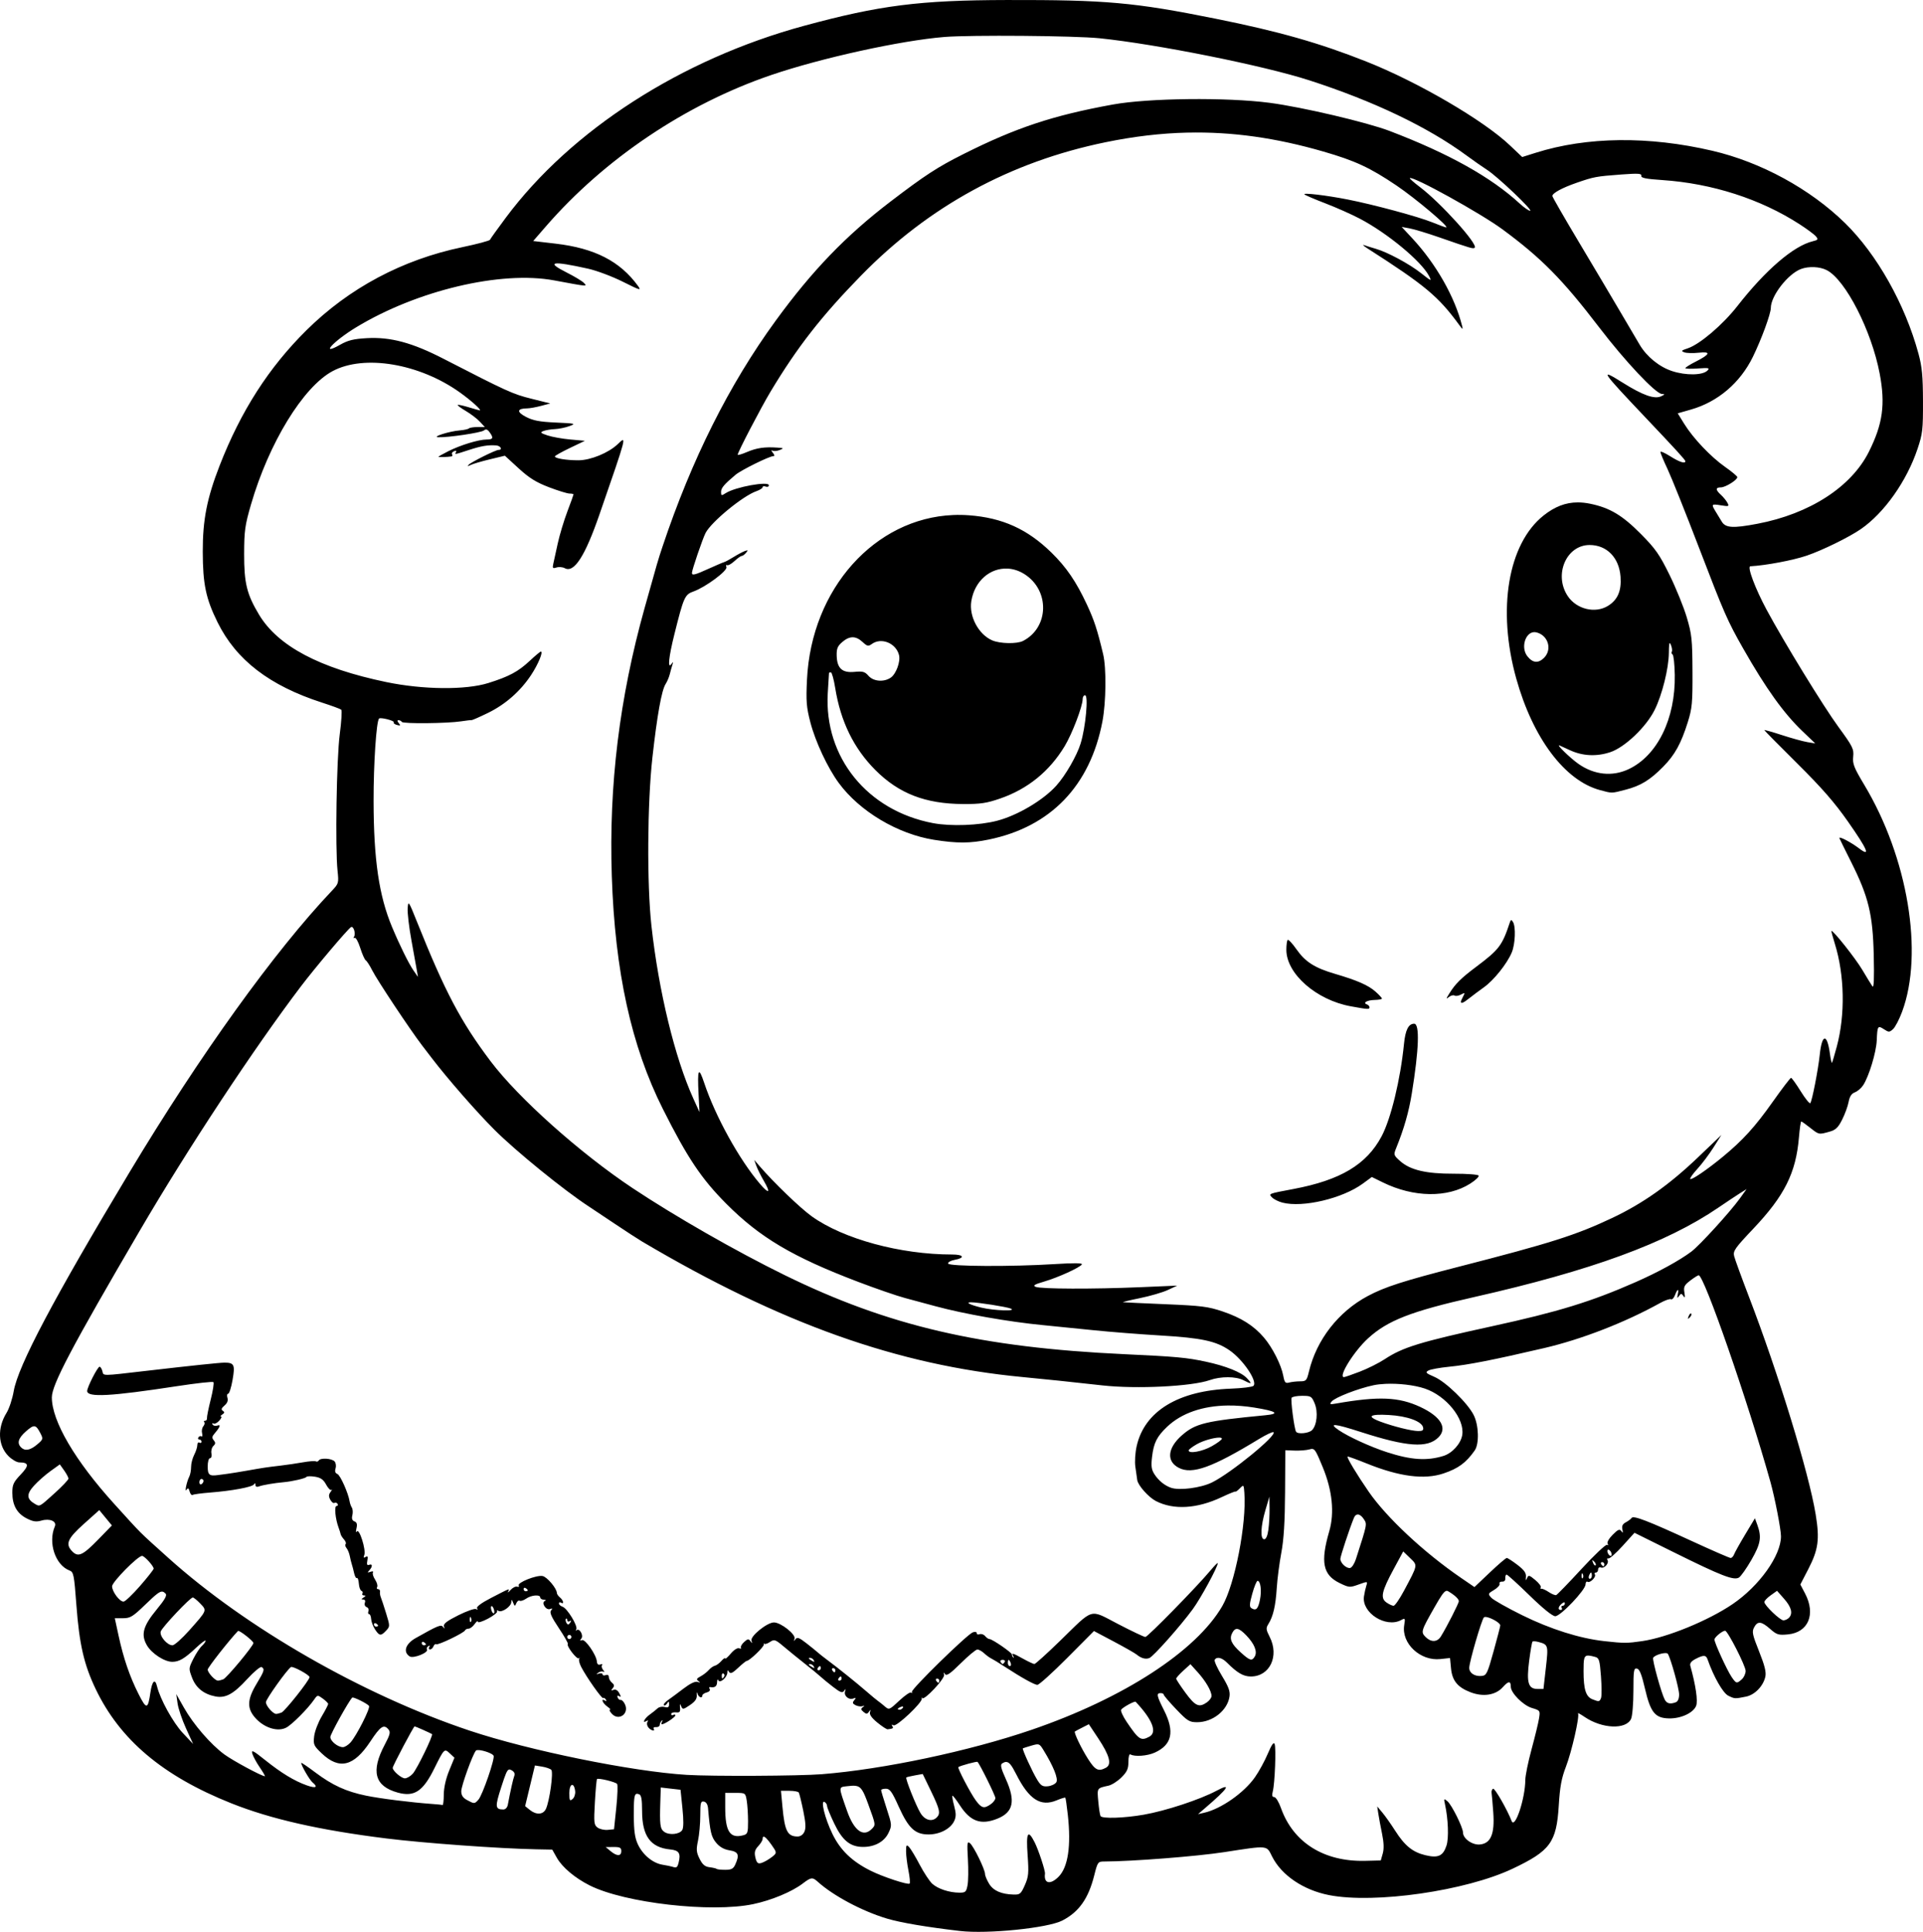 <?xml version="1.0" encoding="UTF-8" standalone="no"?>
<!-- Created with Inkscape (http://www.inkscape.org/) -->

<svg
   width="244.813mm"
   height="245.869mm"
   viewBox="0 0 244.813 245.869"
   version="1.1"
   id="svg1"
   xml:space="preserve"
   xmlns="http://www.w3.org/2000/svg"
   xmlns:svg="http://www.w3.org/2000/svg"><defs
     id="defs1" /><g
     id="layer1"
     transform="translate(79.203,-19.748)"><path
       id="path7"
       style="fill:#000000"
       d="m 48.972,19.75 c -11.107,0.023 -16.192,0.67 -25.824,3.286 -15.617,4.242 -29.633,13.257 -37.952,24.412 -1.063,1.426 -1.972,2.693 -2.019,2.816 -0.047,0.123 -1.634,0.547 -3.526,0.942 -7.629,1.591 -14.409,5.204 -19.835,10.568 -4.796,4.742 -8.353,10.283 -11.056,17.225 -1.62,4.161 -2.161,6.922 -2.151,10.98 0.011,4.118 0.397,5.958 1.882,8.966 2.372,4.804 6.617,8.068 13.301,10.226 1.237,0.399 2.339,0.804 2.448,0.901 0.109,0.096 0.024,1.504 -0.191,3.129 -0.407,3.089 -0.589,14.463 -0.279,17.392 0.163,1.535 0.139,1.618 -0.71,2.514 -7.313,7.708 -16.797,20.895 -25.784,35.851 -9.643,16.048 -14.184,24.632 -14.735,27.853 -0.168,0.979 -0.579,2.222 -0.915,2.762 -1.19,1.914 -1.091,4.156 0.243,5.491 0.442,0.442 1.063,0.806 1.379,0.808 1.241,0.009 1.285,0.387 0.182,1.547 -0.918,0.965 -1.063,1.28 -1.063,2.31 0,1.589 0.586,2.637 1.828,3.271 0.807,0.412 1.204,0.47 1.881,0.276 1.072,-0.307 1.981,0.093 1.699,0.749 -0.886,2.061 0.065,4.916 1.863,5.6 0.532,0.202 0.592,0.504 0.887,4.447 0.369,4.939 0.966,7.537 2.44,10.62 3.102,6.488 8.557,11.088 17.273,14.565 5.038,2.01 11.261,3.42 19.754,4.477 4.76,0.592 14.418,1.291 19.088,1.38 l 2.022,0.039 0.571,1.016 c 0.692,1.23 2.306,2.592 4.2,3.544 4.454,2.237 15.468,3.497 20.806,2.38 2.319,-0.485 4.929,-1.57 6.311,-2.624 1.059,-0.808 1.244,-0.829 1.92,-0.22 1.977,1.784 5.657,3.742 8.804,4.683 1.736,0.52 5.074,1.086 9.303,1.577 3.511,0.408 11.173,-0.373 13.018,-1.327 2.129,-1.101 3.323,-2.792 4.069,-5.761 0.425,-1.691 0.469,-1.752 1.268,-1.754 3.552,-0.011 11.781,-0.653 15.283,-1.193 5.646,-0.871 5.364,-0.897 6.087,0.552 1.194,2.392 3.987,4.282 7.267,4.92 5.805,1.129 17.393,-0.539 23.349,-3.361 4.805,-2.276 5.593,-3.351 5.88,-8.033 0.146,-2.385 0.347,-3.482 0.903,-4.921 0.747,-1.935 1.775,-6.447 1.55,-6.81 -0.071,-0.116 0.309,0.088 0.846,0.452 2.221,1.507 5.273,1.63 5.908,0.238 0.163,-0.358 0.297,-1.965 0.297,-3.569 0,-2.601 0.049,-2.908 0.449,-2.831 0.331,0.064 0.6,0.736 1.024,2.559 0.706,3.036 1.284,3.749 3.063,3.785 1.515,0.03 3.098,-0.705 3.449,-1.603 0.242,-0.619 -0.044,-2.587 -0.744,-5.105 -0.084,-0.302 0.135,-0.584 0.669,-0.86 1.021,-0.528 1.329,-0.518 1.529,0.052 0.781,2.225 1.963,4.296 2.639,4.627 0.82,0.401 0.83,0.402 2.26,0.115 1.115,-0.223 2.196,-1.34 2.459,-2.54 0.127,-0.58 -0.084,-1.429 -0.798,-3.215 -0.851,-2.128 -0.93,-2.505 -0.635,-3.055 0.448,-0.836 0.917,-0.792 2.041,0.195 0.847,0.744 1.066,0.811 2.268,0.696 2.592,-0.249 3.564,-2.559 2.186,-5.192 l -0.607,-1.16 0.996,-1.924 c 1.3,-2.513 1.478,-3.815 0.953,-7.009 -0.866,-5.278 -4.73,-17.878 -8.475,-27.64 -0.949,-2.474 -1.806,-4.823 -1.903,-5.221 -0.159,-0.648 0.097,-1.013 2.43,-3.476 3.988,-4.209 5.438,-7.109 5.821,-11.639 0.094,-1.112 0.226,-2.021 0.292,-2.021 0.067,0 0.572,0.357 1.123,0.794 1.133,0.897 1.099,0.89 2.45,0.515 0.809,-0.225 1.113,-0.51 1.632,-1.534 0.351,-0.692 0.721,-1.707 0.824,-2.255 0.132,-0.701 0.37,-1.066 0.802,-1.23 0.338,-0.129 0.809,-0.531 1.047,-0.894 0.742,-1.133 1.671,-4.192 1.735,-5.713 0.077,-1.851 0.133,-1.936 0.923,-1.417 0.606,0.397 0.692,0.396 1.154,-0.023 0.275,-0.248 0.794,-1.247 1.154,-2.219 2.759,-7.444 0.729,-19.617 -4.813,-28.855 -1.322,-2.203 -1.511,-2.685 -1.417,-3.604 0.1,-0.974 -0.054,-1.283 -1.879,-3.779 -1.921,-2.626 -6.91,-10.763 -9.139,-14.904 -1.455,-2.702 -2.51,-5.518 -2.077,-5.542 1.981,-0.108 5.437,-0.76 7.185,-1.356 1.987,-0.677 5.373,-2.337 6.87,-3.367 2.983,-2.052 5.85,-6.102 7.227,-10.209 0.648,-1.931 0.709,-2.464 0.698,-6.085 -0.01,-3.189 -0.122,-4.375 -0.573,-6.037 -1.704,-6.285 -5.282,-12.644 -9.356,-16.631 -4.439,-4.343 -10.7,-7.754 -16.882,-9.197 -8.101,-1.891 -15.961,-1.803 -22.49,0.254 l -1.72,0.542 -1.563,-1.482 C 109.656,35.052 101.298,30.177 94.737,27.58 88.737,25.204 83.603,23.746 75.524,22.122 65.198,20.047 61.584,19.724 48.972,19.75 Z m 2.002,4.562 c 4.123,0.034 8.224,0.143 9.806,0.305 7.277,0.747 20.874,3.473 26.689,5.35 8.203,2.649 15.112,5.951 20.042,9.58 0.881,0.648 2.06,1.473 2.62,1.832 1.322,0.848 5.877,5.178 5.465,5.195 -0.174,0.007 -0.769,-0.404 -1.323,-0.914 C 110.612,42.289 105.236,39.289 97.708,36.417 94.798,35.307 86.582,33.379 82.442,32.835 76.97,32.116 67.025,32.224 62.466,33.052 54.865,34.433 50.147,35.997 43.461,39.353 c -3.316,1.664 -4.919,2.708 -9.325,6.072 -5.661,4.322 -9.95,8.774 -14.591,15.143 -5.922,8.127 -10.692,17.645 -14.405,28.749 -0.565,1.689 -0.62,1.877 -2.277,7.805 -3.208,11.475 -4.562,22.535 -4.179,34.131 0.402,12.175 2.48,21.638 6.509,29.652 3.123,6.211 4.895,8.859 8.054,12.035 4.282,4.306 8.453,6.778 16.772,9.943 2.268,0.863 4.96,1.792 5.982,2.064 1.022,0.273 2.774,0.745 3.893,1.049 3.597,0.977 9.341,1.988 13.659,2.403 1.409,0.136 4.288,0.425 6.398,0.643 2.11,0.218 5.98,0.523 8.599,0.678 5.22,0.309 7.056,0.703 8.774,1.886 1.733,1.192 3.604,3.97 3.049,4.525 -0.143,0.143 -1.433,0.303 -2.866,0.356 -6.701,0.244 -11.002,2.863 -12.002,7.31 -0.191,0.85 -0.263,2.001 -0.166,2.646 0.095,0.628 0.201,1.379 0.237,1.669 0.081,0.666 1.427,2.187 2.366,2.674 2.253,1.167 5.246,0.991 8.387,-0.493 0.961,-0.454 1.755,-0.773 1.766,-0.709 0.01,0.064 0.249,-0.114 0.529,-0.396 0.504,-0.507 0.511,-0.5 0.59,0.557 0.292,3.935 -1.21,11.649 -2.806,14.406 -3.322,5.74 -12.564,11.74 -24.261,15.748 -7.936,2.72 -18.875,5.035 -26.723,5.657 -2.88,0.228 -13.944,0.282 -17.198,0.084 -6.95,-0.423 -20.064,-3.095 -27.666,-5.637 -13.554,-4.532 -28.454,-13.08 -38.376,-22.015 -3.86,-3.476 -3.186,-2.803 -6.824,-6.812 -5.011,-5.522 -7.963,-10.557 -7.963,-13.58 0,-1.614 2.54,-6.427 11.204,-21.232 6.133,-10.479 14.515,-23.182 20.514,-31.089 1.775,-2.339 5.941,-7.269 6.365,-7.53 0.315,-0.195 0.638,0.817 0.39,1.219 -0.107,0.173 -0.076,0.237 0.071,0.146 0.143,-0.089 0.464,0.484 0.713,1.273 0.249,0.789 0.568,1.506 0.71,1.593 0.142,0.088 0.509,0.657 0.815,1.266 0.633,1.257 4.835,7.579 6.363,9.573 0.558,0.728 1.105,1.442 1.216,1.587 2.005,2.626 5.703,6.858 7.985,9.137 2.729,2.726 8.881,7.721 12.046,9.781 0.335,0.218 1.783,1.183 3.217,2.145 1.434,0.961 3.024,1.994 3.533,2.295 17.656,10.441 32.513,15.733 48.419,17.247 3.113,0.296 5.976,0.596 10.186,1.065 4.324,0.482 11.38,0.133 13.673,-0.676 1.393,-0.491 3.322,-0.483 4.283,0.018 1.058,0.552 1.149,0.496 0.435,-0.264 -0.716,-0.763 -2.69,-1.555 -5.232,-2.1 -2.425,-0.52 -3.782,-0.646 -10.345,-0.951 -18.299,-0.851 -30.079,-3.593 -43.296,-10.078 -6.172,-3.028 -13.905,-7.451 -19.31,-11.044 -6.71,-4.46 -14.578,-11.488 -18.111,-16.177 -3.791,-5.032 -5.792,-8.823 -9.357,-17.729 -1.071,-2.677 -1.115,-2.739 -1.188,-1.72 -0.041,0.582 0.176,2.428 0.483,4.101 0.307,1.673 0.619,3.4 0.692,3.836 l 0.134,0.794 -0.551,-0.794 c -0.622,-0.896 -1.759,-3.196 -2.747,-5.557 -1.663,-3.973 -2.335,-8.546 -2.351,-16.007 -0.01,-4.766 0.35,-10.177 0.699,-10.527 0.183,-0.183 1.988,0.273 1.865,0.472 -0.07,0.113 0.116,0.269 0.414,0.347 0.444,0.116 0.485,0.074 0.229,-0.234 -0.204,-0.246 -0.215,-0.376 -0.03,-0.376 0.155,0 0.343,0.099 0.418,0.22 0.157,0.254 5.793,0.196 7.567,-0.077 0.655,-0.101 1.25,-0.17 1.323,-0.152 0.073,0.017 1.003,-0.392 2.067,-0.91 2.217,-1.079 4.12,-2.747 5.492,-4.813 0.899,-1.354 1.584,-2.999 1.249,-2.999 -0.084,0 -0.714,0.525 -1.399,1.166 -1.486,1.39 -2.642,2.01 -5.294,2.839 -2.891,0.904 -8.299,0.851 -13.001,-0.127 -8.478,-1.763 -13.784,-4.578 -16.186,-8.584 -1.555,-2.594 -1.9,-4.005 -1.892,-7.73 0.006,-2.938 0.104,-3.639 0.872,-6.283 2.276,-7.837 6.64,-14.968 10.389,-16.975 4.021,-2.152 11.052,-0.971 16.221,2.725 1.421,1.016 2.822,2.281 2.517,2.273 -0.059,-0.002 -0.692,-0.18 -1.408,-0.397 -0.715,-0.217 -1.346,-0.349 -1.401,-0.294 -0.055,0.055 0.411,0.401 1.036,0.769 0.625,0.368 1.425,0.977 1.778,1.355 l 0.641,0.687 h -0.928 c -0.51,0 -1.006,0.078 -1.101,0.173 -0.095,0.095 -0.621,0.21 -1.168,0.255 -1.339,0.109 -3.615,0.833 -2.733,0.869 1.225,0.05 5.443,-0.575 5.801,-0.859 0.27,-0.214 0.451,-0.16 0.728,0.218 0.537,0.735 0.458,0.932 -0.378,0.932 -1.009,0 -3.344,0.713 -4.877,1.489 -0.691,0.35 -1.257,0.669 -1.257,0.71 0,0.067 1.153,0.034 1.67,-0.049 0.118,-0.019 0.148,-0.141 0.068,-0.271 -0.081,-0.13 0.038,-0.307 0.263,-0.394 0.234,-0.09 0.34,-0.045 0.248,0.104 -0.213,0.345 -0.203,0.343 1.612,-0.25 1.596,-0.521 2.425,-0.662 3.483,-0.589 0.579,0.04 0.874,0.571 0.316,0.571 -0.376,0 -3.489,1.549 -3.822,1.902 -0.185,0.196 -0.106,0.202 0.265,0.019 0.291,-0.143 1.391,-0.468 2.443,-0.721 l 1.914,-0.46 1.746,1.6 c 1.351,1.238 2.226,1.783 3.863,2.409 1.164,0.445 2.345,0.808 2.624,0.808 0.279,0 0.506,0.049 0.506,0.11 0,0.06 -0.354,1.043 -0.787,2.183 -0.433,1.14 -0.982,2.966 -1.221,4.058 -0.238,1.091 -0.496,2.266 -0.572,2.609 -0.119,0.537 -0.061,0.6 0.417,0.449 0.306,-0.097 0.78,-0.057 1.054,0.09 1.186,0.634 2.57,-1.512 4.417,-6.852 3.539,-10.227 3.494,-10.055 2.314,-8.93 -1.159,1.106 -3.449,2.045 -4.994,2.048 -1.521,0.003 -3.015,-0.243 -2.999,-0.494 0.006,-0.091 0.869,-0.575 1.918,-1.076 l 1.907,-0.911 -1.852,-0.165 c -1.019,-0.091 -2.326,-0.325 -2.906,-0.519 -0.902,-0.303 -0.978,-0.383 -0.529,-0.559 0.289,-0.113 0.941,-0.223 1.451,-0.244 0.509,-0.021 1.343,-0.191 1.852,-0.378 0.882,-0.323 0.799,-0.345 -1.72,-0.458 -2.081,-0.094 -2.894,-0.249 -3.81,-0.725 -1.208,-0.628 -1.139,-1.07 0.168,-1.079 0.325,-0.002 1.119,-0.145 1.764,-0.318 L -9.148,71.095 -11.573,70.49 c -2.347,-0.585 -3.088,-0.922 -11.157,-5.075 -4.001,-2.059 -6.752,-2.799 -9.77,-2.629 -1.686,0.095 -2.401,0.27 -3.393,0.833 -2.665,1.511 -0.86,-0.459 2.023,-2.208 7.754,-4.704 18.43,-7.236 25.209,-5.978 4.376,0.812 4.248,0.801 3.787,0.317 -0.22,-0.231 -1.21,-0.828 -2.2,-1.326 -2.707,-1.362 -1.885,-1.507 2.733,-0.482 1.091,0.242 3.08,0.988 4.418,1.657 2.242,1.121 2.394,1.163 1.937,0.534 -2.279,-3.135 -5.511,-4.793 -10.475,-5.375 l -2.862,-0.335 1.608,-1.852 C -2.237,39.956 8.107,33.005 18.962,29.303 c 6.362,-2.17 16.509,-4.4 22.073,-4.85 1.67,-0.135 5.816,-0.175 9.939,-0.141 z m 21.006,12.316 c 5.677,-0.13 11.257,0.664 17.285,2.406 4.048,1.169 5.944,2.049 9.317,4.325 2.405,1.623 6.771,5.303 6.329,5.334 -0.084,0.006 -0.882,-0.285 -1.774,-0.648 -1.782,-0.724 -7.459,-2.256 -10.774,-2.907 -2.747,-0.54 -5.758,-0.893 -5.497,-0.644 0.113,0.107 1.32,0.622 2.683,1.145 1.363,0.523 3.327,1.397 4.365,1.942 3.525,1.851 7.826,5.412 8.809,7.294 0.367,0.703 0.309,0.683 -1.004,-0.354 -1.495,-1.182 -4.277,-2.679 -5.784,-3.112 -0.509,-0.146 -1.164,-0.351 -1.455,-0.455 -0.291,-0.104 -0.112,0.078 0.397,0.404 7.357,4.709 9.042,6.117 11.721,9.791 0.398,0.546 0.455,0.566 0.346,0.124 -0.916,-3.703 -3.325,-7.943 -6.373,-11.216 l -1.328,-1.427 1.026,0.189 c 0.564,0.104 2.231,0.608 3.704,1.12 4.144,1.442 4.386,1.512 4.567,1.331 0.437,-0.437 -4.335,-5.715 -6.973,-7.712 -0.759,-0.575 -1.339,-1.086 -1.288,-1.136 0.332,-0.332 9.005,4.46 11.796,6.517 4.961,3.657 7.653,6.385 12.308,12.473 3.306,4.324 7.192,8.449 7.987,8.479 0.41,0.015 0.399,0.054 -0.079,0.286 -0.855,0.415 -2.342,-0.111 -4.954,-1.751 -2.947,-1.85 -2.731,-1.52 2.851,4.365 3.998,4.214 5.169,5.497 5.169,5.659 0,0.356 -0.769,0.104 -1.932,-0.634 -0.683,-0.433 -1.243,-0.676 -1.243,-0.539 0,0.137 0.409,1.117 0.909,2.177 0.5,1.061 2.301,5.559 4.002,9.998 3.211,8.378 3.62,9.312 5.623,12.832 2.896,5.089 5.163,8.25 7.561,10.539 l 1.616,1.544 -1.018,-0.171 c -0.56,-0.094 -2.018,-0.498 -3.241,-0.896 -1.223,-0.399 -2.224,-0.682 -2.224,-0.629 0,0.052 1.885,1.964 4.189,4.247 3.143,3.116 4.761,4.97 6.482,7.43 2.472,3.533 2.882,4.508 1.433,3.407 -1.088,-0.827 -2.668,-1.649 -2.542,-1.321 0.052,0.137 0.717,1.486 1.477,2.998 2.224,4.427 2.773,6.683 2.891,11.878 0.07,3.061 0.018,4.247 -0.174,3.969 -0.151,-0.218 -0.734,-1.171 -1.297,-2.117 -0.874,-1.47 -3.75,-5.087 -3.916,-4.926 -0.03,0.03 0.165,0.763 0.435,1.63 1.24,3.983 1.335,9.023 0.248,13.081 -0.292,1.089 -0.57,2.02 -0.618,2.068 -0.048,0.048 -0.167,-0.492 -0.264,-1.199 -0.356,-2.587 -1.009,-2.503 -1.288,0.166 -0.199,1.901 -0.983,5.92 -1.204,6.168 -0.091,0.103 -0.642,-0.58 -1.223,-1.516 -0.581,-0.936 -1.134,-1.705 -1.227,-1.708 -0.094,-0.003 -1.15,1.381 -2.348,3.075 -2.231,3.157 -3.795,4.876 -6.348,6.979 -1.997,1.645 -3.97,2.989 -4.138,2.821 -0.077,-0.077 0.331,-0.655 0.908,-1.285 0.577,-0.63 1.501,-1.859 2.054,-2.732 l 1.006,-1.587 -2.977,2.845 c -3.66,3.499 -7.026,5.877 -10.934,7.723 -4.609,2.178 -7.829,3.201 -19.519,6.201 -7.08,1.817 -9.405,2.565 -11.591,3.73 -3.737,1.992 -6.512,5.55 -7.485,9.597 -0.28,1.166 -0.361,1.257 -1.13,1.26 -0.456,0.002 -1.082,0.072 -1.391,0.155 -0.481,0.129 -0.589,0.006 -0.752,-0.864 -0.261,-1.393 -1.374,-3.592 -2.46,-4.86 -1.301,-1.52 -2.882,-2.52 -5.258,-3.324 -1.835,-0.621 -2.693,-0.73 -7.241,-0.92 -2.838,-0.119 -5.278,-0.233 -5.424,-0.253 -0.146,-0.02 0.807,-0.254 2.117,-0.519 1.31,-0.266 2.917,-0.734 3.572,-1.04 l 1.191,-0.557 -4.763,0.203 c -5.969,0.254 -12.569,0.232 -13.245,-0.044 -0.408,-0.167 -0.187,-0.305 1.074,-0.675 1.784,-0.523 4.555,-1.785 4.804,-2.188 0.109,-0.176 -1.065,-0.187 -3.511,-0.033 -5.399,0.341 -13.396,0.301 -13.52,-0.067 -0.056,-0.166 0.316,-0.377 0.838,-0.475 1.361,-0.255 1.149,-0.681 -0.34,-0.681 -6.572,0 -13.83,-1.971 -17.85,-4.849 -1.473,-1.054 -4.826,-4.279 -6.651,-6.396 l -0.684,-0.794 0.269,0.75 c 0.148,0.412 0.58,1.282 0.96,1.931 0.905,1.544 0.664,1.724 -0.495,0.37 -2.633,-3.076 -5.681,-8.59 -7.098,-12.84 -0.721,-2.164 -0.888,-1.83 -0.72,1.445 l 0.116,2.259 -0.782,-1.72 C 6.71,154.374 4.658,145.931 3.733,137.604 3.145,132.311 3.203,121.995 3.853,116.172 c 0.602,-5.398 1.174,-8.582 1.681,-9.365 0.198,-0.306 0.438,-0.873 0.533,-1.26 0.095,-0.387 0.245,-0.922 0.332,-1.191 0.131,-0.405 0.11,-0.42 -0.127,-0.091 -0.504,0.701 -0.346,-0.888 0.379,-3.788 1.187,-4.752 1.324,-5.059 2.44,-5.454 1.516,-0.537 4.36,-2.644 4.185,-3.101 -0.081,-0.211 -0.045,-0.321 0.081,-0.243 0.126,0.078 0.547,-0.154 0.936,-0.515 0.39,-0.361 0.807,-0.657 0.927,-0.657 0.12,0 0.369,-0.181 0.553,-0.403 0.284,-0.342 0.259,-0.375 -0.166,-0.218 -0.275,0.102 -0.917,0.444 -1.427,0.761 -0.509,0.317 -1.045,0.606 -1.191,0.642 -0.146,0.036 -1.025,0.41 -1.954,0.832 -1.804,0.818 -2.147,0.903 -2.147,0.532 0,-0.366 1.349,-4.318 1.727,-5.061 0.719,-1.413 4.745,-4.725 6.478,-5.329 0.435,-0.152 0.791,-0.379 0.791,-0.506 0,-0.127 0.179,-0.162 0.397,-0.078 0.218,0.084 0.397,0.008 0.397,-0.168 0,-0.563 -4.274,0.215 -5.49,0.999 -0.547,0.353 -0.595,0.341 -0.595,-0.148 0,-0.507 0.38,-0.957 1.845,-2.187 0.709,-0.595 4.3,-2.369 4.795,-2.369 0.207,0 0.187,-0.144 -0.059,-0.448 -0.2,-0.246 -0.225,-0.365 -0.057,-0.264 0.168,0.101 0.585,0.072 0.926,-0.065 0.576,-0.231 0.554,-0.253 -0.306,-0.313 -1.598,-0.111 -2.621,0.039 -3.844,0.563 -0.651,0.279 -1.183,0.432 -1.183,0.34 0,-0.308 2.97,-6.008 4.177,-8.016 3.424,-5.697 6.476,-9.61 11.533,-14.785 8.622,-8.823 18.991,-14.476 31.121,-16.967 3.593,-0.738 7.034,-1.148 10.44,-1.226 z m 57.328,5.239 c 0.372,0.024 0.47,0.106 0.439,0.253 -0.059,0.276 0.564,0.402 2.674,0.545 6.348,0.429 12.511,2.413 17.489,5.631 0.946,0.611 1.88,1.305 2.074,1.543 0.31,0.377 0.26,0.454 -0.397,0.612 -2.455,0.592 -6.004,3.641 -9.615,8.258 -1.861,2.38 -4.784,4.868 -6.312,5.372 -0.823,0.271 -0.882,0.342 -0.43,0.51 0.289,0.107 1.109,0.129 1.823,0.049 1.606,-0.179 1.478,0.192 -0.391,1.139 -0.717,0.363 -1.304,0.732 -1.304,0.82 0,0.088 0.718,0.108 1.596,0.044 1.397,-0.101 1.547,-0.067 1.21,0.27 -0.61,0.61 -2.743,0.64 -4.497,0.064 -1.618,-0.531 -3.208,-1.818 -4.109,-3.324 -0.261,-0.437 -1.348,-2.282 -2.416,-4.101 -1.068,-1.819 -3.466,-5.857 -5.329,-8.974 -1.863,-3.117 -3.388,-5.763 -3.388,-5.881 0,-0.37 1.231,-1.041 3.096,-1.688 2.196,-0.762 2.464,-0.811 5.712,-1.055 1.059,-0.079 1.703,-0.112 2.075,-0.087 z m 22.446,11.88 c 0.589,0.027 1.165,0.158 1.608,0.387 2.389,1.235 5.697,7.7 6.732,13.157 0.744,3.921 0.4,6.41 -1.378,9.962 -2.239,4.472 -7.543,7.895 -14.187,9.156 -3.105,0.589 -4.047,0.534 -4.534,-0.266 -0.222,-0.364 -0.582,-0.955 -0.8,-1.314 -0.561,-0.922 -0.525,-0.962 0.691,-0.767 1.012,0.162 1.07,0.138 0.819,-0.331 -0.149,-0.278 -0.519,-0.73 -0.824,-1.006 -0.703,-0.637 -0.703,-0.948 5.2e-4,-0.948 0.579,0 2.091,-0.941 2.091,-1.302 0,-0.115 -0.698,-0.698 -1.551,-1.297 -1.832,-1.285 -4.076,-3.651 -5.219,-5.501 l -0.818,-1.323 1.694,-0.485 c 3.422,-0.98 6.259,-3.398 7.877,-6.712 1.095,-2.244 2.279,-5.471 2.28,-6.213 0.001,-1.531 2.161,-4.321 3.837,-4.959 0.49,-0.186 1.091,-0.263 1.679,-0.236 z m -30.102,29.945 c -1.545,0.002 -2.92,0.537 -4.333,1.656 -4.543,3.596 -5.949,11.969 -3.489,20.77 2.121,7.587 6.173,12.98 10.662,14.19 1.571,0.423 1.415,0.426 3.25,-0.05 1.93,-0.5 3.114,-1.224 4.789,-2.925 1.488,-1.511 2.273,-2.932 3.132,-5.666 0.555,-1.766 0.619,-2.459 0.6,-6.476 -0.019,-4.074 -0.088,-4.723 -0.73,-6.879 -0.39,-1.31 -1.377,-3.74 -2.193,-5.4 -1.272,-2.589 -1.791,-3.329 -3.636,-5.192 -2.363,-2.387 -3.959,-3.341 -6.445,-3.855 -0.56,-0.116 -1.094,-0.174 -1.609,-0.174 z m -79.515,1.606 c -9.934,0.414 -18.044,9.335 -18.605,20.953 -0.132,2.732 -0.073,3.486 0.425,5.409 0.638,2.465 2.197,5.799 3.616,7.733 2.652,3.612 7.504,6.508 12.137,7.241 h 5.16e-4 c 2.931,0.464 4.581,0.456 6.956,-0.032 7.884,-1.62 12.91,-6.837 14.477,-15.028 0.468,-2.448 0.515,-6.793 0.093,-8.56 -0.755,-3.158 -1.134,-4.316 -2.078,-6.339 -1.358,-2.911 -2.612,-4.746 -4.512,-6.603 -3.059,-2.99 -6.247,-4.43 -10.501,-4.742 -0.677,-0.05 -1.347,-0.06 -2.01,-0.032 z m 81.029,3.815 c 2.195,0 3.763,1.611 3.939,4.047 0.13,1.797 -0.372,2.95 -1.615,3.708 -1.632,0.995 -3.99,0.416 -5.105,-1.253 -1.81,-2.712 -0.189,-6.502 2.782,-6.502 z m -74.091,3.002 c 0.725,0.038 1.468,0.271 2.173,0.724 3.218,2.069 3.101,6.778 -0.209,8.483 -0.777,0.4 -2.937,0.359 -3.933,-0.074 -1.733,-0.755 -2.961,-3.057 -2.655,-4.974 0.423,-2.642 2.448,-4.273 4.624,-4.158 z m 66.856,8.108 c 0.143,-0.031 0.297,-0.031 0.458,0.008 1.502,0.365 2.046,2.172 0.977,3.241 -0.728,0.728 -1.444,0.663 -2.118,-0.194 -0.832,-1.058 -0.32,-2.836 0.683,-3.055 z m -86.591,0.635 c 0.421,-0.001 0.833,0.198 1.263,0.596 0.594,0.551 0.737,0.583 1.173,0.265 1.209,-0.884 3.089,-0.124 3.473,1.404 0.206,0.821 -0.364,2.388 -1.041,2.862 -0.871,0.61 -2.212,0.505 -2.846,-0.223 -0.46,-0.529 -0.724,-0.604 -1.784,-0.502 -1.566,0.15 -2.223,-0.45 -2.265,-2.07 -0.023,-0.887 0.11,-1.212 0.71,-1.728 0.467,-0.402 0.898,-0.603 1.319,-0.604 z m 104.06,0.753 c 0.033,0.03 0.073,0.109 0.122,0.232 0.137,0.341 0.186,0.72 0.111,0.842 -0.075,0.122 -0.031,0.288 0.098,0.367 0.129,0.08 0.254,1.249 0.278,2.598 0.097,5.573 -2.223,10.292 -5.901,12.005 -2.056,0.957 -4.339,0.718 -6.329,-0.662 -1.06,-0.735 -2.978,-2.601 -2.429,-2.363 0.146,0.063 0.741,0.334 1.323,0.603 1.607,0.741 3.37,0.827 5.114,0.25 1.862,-0.616 4.586,-3.209 5.667,-5.396 0.955,-1.932 1.782,-5.259 1.803,-7.252 0.01,-0.959 0.043,-1.314 0.143,-1.224 z m -106.823,3.713 c 0.126,0 0.374,0.905 0.553,2.012 0.684,4.241 2.366,7.671 5.107,10.418 2.992,2.998 6.365,4.303 11.178,4.326 2.211,0.01 2.987,-0.106 4.72,-0.705 3.501,-1.21 6.27,-3.458 8.202,-6.658 0.955,-1.582 2.291,-5.081 2.291,-5.999 0,-0.266 0.137,-0.483 0.304,-0.483 0.451,0 0.078,4.063 -0.563,6.14 -0.483,1.565 -1.932,4.076 -3.099,5.371 -1.666,1.85 -4.934,3.785 -7.538,4.463 -2.293,0.597 -5.877,0.731 -8.145,0.304 -8.366,-1.575 -13.884,-8.384 -13.409,-16.543 0.081,-1.382 0.152,-2.543 0.159,-2.58 0.006,-0.036 0.114,-0.066 0.24,-0.066 z m 86.597,31.538 c -0.061,0.019 -0.114,0.134 -0.186,0.352 -0.946,2.862 -1.357,3.402 -4.222,5.552 -1.988,1.491 -2.689,2.187 -3.466,3.436 -0.423,0.68 -0.429,0.743 -0.046,0.44 0.246,-0.194 0.568,-0.278 0.717,-0.186 0.149,0.092 0.521,0.034 0.826,-0.13 0.505,-0.27 0.529,-0.249 0.27,0.235 -0.157,0.292 -0.285,0.599 -0.285,0.682 0,0.283 0.322,0.148 1.066,-0.446 0.41,-0.327 1.246,-0.953 1.858,-1.389 1.272,-0.908 2.953,-3.008 3.549,-4.435 0.449,-1.075 0.535,-3.285 0.151,-3.892 -0.103,-0.163 -0.172,-0.239 -0.233,-0.22 z M 84.728,139.375 c -0.093,0.093 -0.169,0.657 -0.169,1.253 0,3.051 3.814,6.396 8.202,7.195 2.216,0.403 2.381,0.412 2.381,0.121 0,-0.133 -0.149,-0.296 -0.331,-0.361 -0.571,-0.204 0.03,-0.547 0.994,-0.568 0.508,-0.011 0.924,-0.089 0.924,-0.174 4.3e-4,-0.085 -0.368,-0.484 -0.82,-0.886 -0.908,-0.809 -2.343,-1.439 -5.133,-2.255 -2.594,-0.758 -3.805,-1.527 -4.918,-3.119 -0.529,-0.757 -1.038,-1.301 -1.131,-1.208 z m 16.107,10.664 c -0.722,0 -1.121,0.788 -1.298,2.56 -0.453,4.542 -1.667,9.547 -2.858,11.781 -1.911,3.585 -5.237,5.571 -11.213,6.695 -3.258,0.613 -3.206,0.592 -2.704,1.094 0.228,0.228 0.815,0.517 1.304,0.642 2.61,0.667 7.659,-0.532 10.243,-2.432 l 1.13,-0.83 1.418,0.695 c 3.919,1.919 8.224,1.977 11.105,0.15 0.677,-0.429 1.162,-0.891 1.078,-1.027 -0.084,-0.135 -1.509,-0.241 -3.167,-0.236 -3.521,0.011 -5.551,-0.469 -6.835,-1.616 -0.824,-0.736 -0.841,-0.794 -0.498,-1.644 1.008,-2.494 1.604,-4.577 1.992,-6.967 0.908,-5.588 1.019,-8.864 0.302,-8.864 z m 42.314,21.05 -0.851,1.183 c -1.238,1.721 -5.133,5.992 -6.176,6.771 -1.537,1.149 -4.226,2.619 -7.113,3.89 -5.64,2.483 -9.839,3.773 -18.256,5.608 -9.174,2.001 -11.361,2.671 -13.663,4.189 -0.748,0.493 -2.18,1.21 -3.181,1.592 -1.001,0.383 -1.907,0.696 -2.013,0.696 -0.78,0 1.265,-3.291 3.071,-4.941 2.487,-2.273 5.48,-3.437 13.462,-5.24 14.953,-3.378 24.505,-6.874 31.135,-11.396 1.056,-0.72 2.295,-1.544 2.753,-1.831 z m -6.097,10.965 c 0.694,0 6.243,15.982 9.14,26.326 0.559,1.997 1.337,6.012 1.337,6.898 0,2.456 -2.756,6.319 -6.158,8.629 -3.102,2.107 -8.346,4.253 -11.51,4.71 v 5.2e-4 c -1.948,0.281 -2.289,0.282 -4.821,0.003 -3.123,-0.343 -6.861,-1.524 -10.472,-3.308 -1.903,-0.94 -3.667,-1.938 -3.92,-2.218 -0.442,-0.488 -0.428,-0.528 0.357,-0.991 0.449,-0.265 0.764,-0.619 0.7,-0.786 -0.064,-0.167 0.082,-0.289 0.326,-0.271 0.269,0.02 0.428,-0.148 0.405,-0.43 -0.02,-0.255 0.054,-0.463 0.165,-0.463 0.111,0 1.423,1.191 2.915,2.646 1.698,1.656 2.923,2.647 3.275,2.649 0.671,0.004 3.846,-3.331 3.86,-4.054 0.005,-0.263 0.118,-0.411 0.252,-0.328 0.317,0.196 1.13,-0.617 0.934,-0.934 -0.083,-0.134 -0.024,-0.243 0.13,-0.243 0.154,0 0.281,-0.175 0.281,-0.389 0,-0.216 0.157,-0.328 0.354,-0.252 0.437,0.168 1.08,-0.553 0.84,-0.942 -0.096,-0.156 -0.042,-0.25 0.12,-0.21 0.162,0.04 0.975,-0.679 1.806,-1.597 l 1.511,-1.669 5.057,2.505 c 6.026,2.986 7.589,3.591 8.241,3.191 0.253,-0.155 0.966,-1.165 1.585,-2.243 1.178,-2.055 1.324,-2.893 0.768,-4.427 l -0.317,-0.873 -1.24,2.063 c -0.682,1.135 -1.317,2.272 -1.412,2.526 -0.094,0.255 -0.293,0.463 -0.44,0.463 -0.148,0 -2.357,-0.962 -4.91,-2.137 -5.657,-2.604 -7.472,-3.302 -7.695,-2.961 -0.092,0.141 -0.424,0.391 -0.738,0.557 -0.408,0.215 -0.534,0.472 -0.44,0.9 0.099,0.452 0.067,0.507 -0.133,0.224 -0.216,-0.306 -0.416,-0.222 -1.099,0.46 -0.481,0.481 -0.754,0.965 -0.644,1.143 0.109,0.177 0.076,0.238 -0.077,0.143 -0.147,-0.091 -1.61,1.29 -3.25,3.068 -1.64,1.778 -3.09,3.274 -3.221,3.324 -0.131,0.05 -0.563,-0.125 -0.958,-0.389 -0.396,-0.264 -0.817,-0.451 -0.937,-0.415 -0.12,0.036 -0.152,-0.041 -0.071,-0.172 0.081,-0.13 -0.235,-0.554 -0.702,-0.941 -0.776,-0.643 -0.865,-0.662 -1.049,-0.232 -0.157,0.368 -0.187,0.33 -0.138,-0.174 0.046,-0.485 -0.221,-0.861 -1.083,-1.521 -0.63,-0.483 -1.241,-0.877 -1.357,-0.877 -0.117,0 -1.089,0.833 -2.162,1.852 l -1.951,1.852 -1.72,-1.177 c -4.702,-3.219 -9.458,-7.658 -11.742,-10.96 -1.481,-2.141 -2.812,-4.352 -2.692,-4.472 0.042,-0.042 1.133,0.352 2.426,0.874 4.151,1.678 7.337,2.094 9.778,1.276 1.89,-0.633 2.878,-1.359 3.978,-2.92 0.597,-0.848 0.527,-3.234 -0.133,-4.529 -0.786,-1.542 -3.565,-4.234 -5.009,-4.852 -1.073,-0.46 -1.171,-0.565 -0.752,-0.799 0.266,-0.149 1.456,-0.367 2.645,-0.484 2.442,-0.241 5.588,-0.859 12.085,-2.373 4.774,-1.112 10.305,-3.26 14.769,-5.736 0.628,-0.348 1.254,-0.565 1.39,-0.481 0.136,0.084 0.363,-0.152 0.505,-0.525 0.318,-0.837 0.531,-0.886 0.355,-0.082 -0.105,0.481 -0.075,0.519 0.157,0.198 0.256,-0.353 0.318,-0.353 0.557,0 0.2,0.294 0.233,0.179 0.131,-0.449 -0.119,-0.726 -0.013,-0.941 0.748,-1.521 0.487,-0.372 0.971,-0.676 1.074,-0.676 z m -92.641,3.44 c 0.862,0 4.497,0.572 5.048,0.794 0.922,0.372 -2.108,0.275 -3.736,-0.119 -1.428,-0.346 -2.068,-0.675 -1.312,-0.675 z m 91.691,1.448 c -0.082,-0.082 -0.23,0.065 -0.329,0.326 -0.144,0.377 -0.113,0.408 0.148,0.148 0.181,-0.179 0.262,-0.393 0.181,-0.474 z m -186.745,6.234 c -0.599,0.001 -4.225,0.382 -9.922,1.042 -5.805,0.673 -5.439,0.67 -5.602,0.046 -0.082,-0.313 -0.243,-0.568 -0.359,-0.568 -0.25,0 -1.58,2.601 -1.58,3.09 0,0.842 2.975,0.681 11.457,-0.619 2.445,-0.375 4.522,-0.604 4.615,-0.511 0.094,0.094 -0.061,1.09 -0.344,2.214 -0.283,1.124 -0.498,2.192 -0.477,2.374 0.02,0.182 -0.089,0.331 -0.242,0.331 -0.154,0 -0.201,0.078 -0.105,0.174 0.096,0.096 0.042,0.333 -0.119,0.528 -0.161,0.195 -0.231,0.593 -0.155,0.885 0.076,0.292 0.039,0.469 -0.083,0.394 -0.122,-0.075 -0.297,-0.016 -0.388,0.132 -0.091,0.148 -0.04,0.269 0.114,0.269 0.154,0 0.28,0.126 0.28,0.28 0,0.154 -0.119,0.207 -0.265,0.117 -0.146,-0.09 -0.265,0.052 -0.266,0.315 -8.97e-4,0.263 -0.179,0.82 -0.397,1.237 -0.217,0.417 -0.395,1.109 -0.395,1.538 0,0.429 -0.103,0.982 -0.228,1.227 -0.334,0.652 -0.634,2.111 -0.346,1.68 0.18,-0.27 0.271,-0.217 0.387,0.225 0.083,0.318 0.257,0.513 0.386,0.433 0.129,-0.08 1.119,-0.214 2.2,-0.298 2.795,-0.218 5.372,-0.696 5.6,-1.038 0.131,-0.197 0.195,-0.175 0.198,0.067 0.003,0.233 0.167,0.296 0.467,0.181 0.44,-0.169 1.967,-0.428 3.109,-0.528 1.095,-0.095 2.794,-0.487 2.907,-0.669 0.064,-0.104 0.554,-0.118 1.087,-0.031 0.741,0.121 1.078,0.36 1.427,1.011 0.251,0.469 0.559,0.767 0.684,0.661 0.125,-0.105 0.074,0.009 -0.114,0.255 -0.258,0.339 -0.269,0.58 -0.044,1 0.163,0.304 0.402,0.488 0.53,0.409 0.128,-0.079 0.308,-0.023 0.399,0.125 0.091,0.148 0.029,0.269 -0.137,0.269 -0.311,0 -0.147,1.664 0.274,2.778 0.11,0.291 0.222,0.648 0.25,0.794 0.028,0.146 0.221,0.453 0.429,0.683 0.208,0.23 0.302,0.495 0.208,0.589 -0.094,0.094 -0.041,0.326 0.116,0.516 0.158,0.19 0.342,0.639 0.411,0.998 0.068,0.359 0.185,0.832 0.258,1.05 0.074,0.218 0.207,0.729 0.296,1.135 0.089,0.406 0.248,0.686 0.352,0.621 0.105,-0.065 0.218,0.257 0.251,0.715 0.033,0.458 0.183,0.873 0.333,0.923 0.149,0.05 0.204,0.2 0.122,0.333 -0.082,0.133 0.006,0.244 0.197,0.246 0.252,0.003 0.238,0.074 -0.051,0.26 -0.306,0.198 -0.315,0.257 -0.038,0.26 0.214,0.002 0.296,0.169 0.203,0.411 -0.087,0.227 0.01,0.471 0.22,0.551 0.207,0.079 0.311,0.313 0.232,0.519 -0.079,0.206 -0.042,0.375 0.083,0.375 0.125,1e-4 0.243,0.281 0.263,0.625 0.02,0.343 0.242,0.939 0.494,1.323 h -5.17e-4 c 0.551,0.841 0.752,0.863 1.412,0.154 0.499,-0.535 0.499,-0.571 0.005,-2.183 -0.276,-0.901 -0.578,-1.817 -0.671,-2.036 -0.093,-0.218 -0.145,-0.546 -0.115,-0.728 0.029,-0.182 -0.078,-0.331 -0.239,-0.331 -0.16,0 -0.215,-0.124 -0.121,-0.276 0.094,-0.152 -0.023,-0.572 -0.26,-0.934 -0.237,-0.362 -0.36,-0.771 -0.274,-0.911 0.091,-0.147 -0.044,-0.183 -0.319,-0.086 -0.39,0.138 -0.417,0.103 -0.146,-0.188 0.437,-0.47 0.422,-0.871 -0.025,-0.7 -0.259,0.099 -0.32,-0.049 -0.226,-0.541 0.098,-0.511 0.044,-0.624 -0.219,-0.461 -0.256,0.158 -0.3,0.091 -0.167,-0.256 0.243,-0.634 -0.64,-3.44 -0.942,-2.991 -0.132,0.196 -0.154,0.035 -0.055,-0.392 0.123,-0.53 0.054,-0.769 -0.255,-0.887 -0.291,-0.112 -0.375,-0.355 -0.268,-0.781 0.085,-0.34 0.058,-0.775 -0.06,-0.965 -0.119,-0.19 -0.247,-0.543 -0.284,-0.784 -0.165,-1.057 -1.193,-3.362 -1.562,-3.504 -0.271,-0.104 -0.348,-0.336 -0.233,-0.699 0.095,-0.299 0.044,-0.698 -0.113,-0.887 -0.334,-0.403 -1.796,-0.503 -2.021,-0.138 -0.085,0.138 -0.252,0.191 -0.371,0.118 -0.119,-0.073 -0.855,-0.02 -1.636,0.119 -0.781,0.139 -2.074,0.329 -2.875,0.423 -1.791,0.21 -2.084,0.254 -4.233,0.633 -0.946,0.167 -2.077,0.35 -2.514,0.407 -0.437,0.057 -0.972,0.128 -1.191,0.159 -1.115,0.155 -1.323,-0.015 -1.323,-1.086 0,-0.603 0.127,-1.058 0.296,-1.058 0.166,0 0.244,-0.267 0.179,-0.609 -0.064,-0.335 0.047,-0.762 0.247,-0.949 0.283,-0.265 0.294,-0.423 0.049,-0.719 -0.246,-0.296 -0.229,-0.478 0.079,-0.837 0.722,-0.841 0.867,-1.226 0.393,-1.044 -0.237,0.091 -0.513,0.034 -0.613,-0.128 -0.101,-0.164 -0.062,-0.22 0.089,-0.127 0.149,0.092 0.483,-0.068 0.743,-0.356 0.26,-0.288 0.365,-0.525 0.234,-0.527 -0.132,-0.002 -0.061,-0.121 0.158,-0.265 0.303,-0.199 0.32,-0.31 0.072,-0.471 -0.241,-0.156 -0.186,-0.331 0.213,-0.672 0.356,-0.305 0.483,-0.636 0.374,-0.98 -0.091,-0.286 -0.05,-0.519 0.09,-0.519 0.14,0 0.394,-0.793 0.562,-1.761 0.337,-1.937 0.212,-2.2 -1.046,-2.198 z M 97.164,195.875 c 1.663,-0.076 3.667,0.145 5.016,0.597 2.734,0.918 5.106,3.858 4.772,5.916 -0.178,1.098 -1.272,2.313 -2.395,2.66 -2.106,0.651 -4.121,0.519 -7.166,-0.468 -2.093,-0.678 -4.903,-1.96 -6.14,-2.801 -1.384,-0.94 -0.625,-0.878 2.808,0.228 5.875,1.894 8.467,2.072 9.863,0.675 1.176,-1.176 0.301,-2.646 -2.298,-3.861 -2.747,-1.285 -5.321,-1.392 -10.715,-0.446 -0.824,0.144 -0.887,0.116 -0.576,-0.259 0.425,-0.512 3.356,-1.65 5.318,-2.064 0.442,-0.093 0.959,-0.151 1.513,-0.177 z m -10.592,1.524 c 1.116,0 1.213,0.058 1.59,0.96 0.457,1.093 0.289,2.784 -0.339,3.411 -0.406,0.406 -1.82,0.541 -2.029,0.193 -0.233,-0.386 -0.713,-4.073 -0.563,-4.317 0.084,-0.136 0.688,-0.248 1.342,-0.248 z m -9.463,1.233 c 1.065,-0.013 2.186,0.072 3.347,0.259 2.865,0.462 3.349,0.795 1.421,0.98 -7.613,0.729 -8.892,1.037 -10.621,2.559 -1.832,1.613 -1.992,3.303 -0.39,4.132 1.701,0.879 4.246,-0.035 10.216,-3.67 0.926,-0.564 1.756,-0.951 1.846,-0.861 0.426,0.426 -5.432,5.207 -7.827,6.387 -1.426,0.703 -4.155,1.057 -5.232,0.679 -0.818,-0.288 -1.575,-0.906 -2.102,-1.717 -0.381,-0.588 -0.443,-1.031 -0.305,-2.206 0.211,-1.796 0.611,-2.592 1.927,-3.843 1.822,-1.731 4.524,-2.659 7.72,-2.699 z m 19.025,1.185 c 0.355,-0.021 0.84,-0.015 1.455,0.02 2.373,0.133 4.23,0.81 4.382,1.598 0.068,0.355 -0.084,0.458 -0.658,0.445 -0.867,-0.02 -3.164,-0.595 -4.782,-1.196 -1.347,-0.501 -1.461,-0.804 -0.396,-0.867 z m -170.942,1.46 c 0.257,0.034 0.457,0.321 0.746,0.881 0.376,0.727 0.36,0.783 -0.419,1.439 -0.882,0.742 -1.544,0.86 -2.04,0.364 -0.547,-0.547 -0.351,-1.186 0.624,-2.042 0.518,-0.455 0.832,-0.675 1.088,-0.641 z m 150.818,1.437 c 0.214,0.001 0.345,0.045 0.345,0.142 -1.5e-4,0.128 -0.584,0.559 -1.296,0.96 -1.201,0.674 -2.94,0.988 -2.935,0.529 0.001,-0.109 0.466,-0.463 1.032,-0.787 0.824,-0.471 2.212,-0.848 2.854,-0.844 z m 11.887,1.447 c 0.342,0.057 0.561,0.546 1.289,2.305 1.228,2.967 1.519,5.814 0.836,8.164 -1.144,3.934 -0.817,5.564 1.323,6.6 1.196,0.579 1.293,0.586 2.413,0.183 1.16,-0.417 1.166,-0.416 0.983,0.151 -0.101,0.314 -0.237,0.929 -0.301,1.365 -0.304,2.083 2.784,4.052 4.726,3.012 0.521,-0.279 0.543,-0.242 0.399,0.645 -0.377,2.324 2.047,4.595 4.605,4.315 l 1.225,-0.134 0.127,1.315 c 0.151,1.574 0.839,2.416 2.489,3.046 1.62,0.619 3.194,0.369 4.107,-0.652 0.717,-0.802 1.015,-0.818 1.015,-0.054 0,0.79 1.569,2.371 2.686,2.705 1.057,0.317 1.068,0.333 0.906,1.347 -0.09,0.564 -0.519,2.33 -0.952,3.923 -0.433,1.594 -0.789,3.342 -0.792,3.886 -0.011,2.384 -1.329,6.32 -1.747,5.221 -0.529,-1.39 -2.142,-4.205 -2.35,-4.101 -0.146,0.073 -0.235,0.311 -0.198,0.529 0.036,0.218 0.134,1.349 0.217,2.514 0.194,2.712 -0.314,3.921 -1.701,4.054 -0.966,0.092 -2.153,-0.745 -2.154,-1.52 -3.2e-4,-0.642 -1.444,-3.543 -1.985,-3.989 -0.451,-0.372 -0.47,-0.346 -0.307,0.397 0.411,1.878 0.499,4.314 0.19,5.251 -0.441,1.337 -1.058,1.616 -2.697,1.223 -1.617,-0.388 -2.617,-1.203 -3.85,-3.136 -0.521,-0.817 -1.245,-1.841 -1.609,-2.276 l -0.662,-0.791 0.14,0.923 c 0.077,0.508 0.292,1.66 0.477,2.56 0.23,1.119 0.257,1.913 0.086,2.514 l -0.251,0.877 -1.975,0.049 c -5.256,0.131 -9.173,-2.324 -10.735,-6.73 -0.271,-0.764 -0.656,-1.389 -0.856,-1.389 -0.265,0 -0.314,-0.197 -0.179,-0.728 0.26,-1.024 0.433,-5.497 0.233,-6.02 -0.116,-0.302 -0.381,0.073 -0.874,1.239 -0.389,0.92 -1.126,2.268 -1.638,2.995 -1.395,1.984 -4.312,4.024 -6.448,4.509 l -0.794,0.18 0.926,-0.793 c 2.909,-2.49 3.405,-3.24 1.452,-2.196 -2.123,1.134 -6.486,2.571 -9.291,3.06 -2.508,0.437 -5.28,0.526 -5.497,0.175 -0.076,-0.123 -0.205,-0.96 -0.286,-1.858 -0.158,-1.739 -0.193,-1.684 1.296,-2.012 0.423,-0.093 1.167,-0.568 1.654,-1.054 0.719,-0.719 0.884,-1.09 0.884,-1.984 0,-0.628 0.108,-1.033 0.252,-0.945 0.53,0.327 2.161,0.206 3.117,-0.231 2.182,-0.998 2.541,-2.654 1.165,-5.379 -0.934,-1.85 -1.001,-2.187 -0.433,-2.187 0.218,0 0.398,0.089 0.398,0.198 7.4e-4,0.109 0.713,0.943 1.582,1.852 1.441,1.507 1.678,1.654 2.675,1.654 1.96,0 3.838,-1.483 4.112,-3.248 0.104,-0.672 -0.098,-1.232 -0.956,-2.644 -0.599,-0.985 -1.017,-1.908 -0.929,-2.051 0.27,-0.437 0.916,-0.289 1.563,0.357 1.319,1.319 2.088,1.765 3.041,1.765 2.41,0 3.645,-2.595 2.398,-5.038 -0.473,-0.927 -0.492,-1.117 -0.162,-1.643 0.605,-0.964 0.918,-2.31 1.061,-4.564 0.074,-1.164 0.336,-3.188 0.582,-4.498 0.317,-1.688 0.456,-3.935 0.478,-7.716 l 0.031,-5.336 1.19,0.044 c 0.655,0.024 1.499,-0.043 1.875,-0.149 0.164,-0.046 0.292,-0.075 0.406,-0.056 z m -159.483,1.964 0.549,0.771 c 0.302,0.424 0.549,0.891 0.549,1.039 0,0.148 -0.802,0.993 -1.782,1.877 -1.946,1.756 -1.855,1.709 -2.514,1.325 -1.035,-0.603 -1.063,-1.227 -0.103,-2.29 0.497,-0.55 1.443,-1.388 2.103,-1.861 z m 18.031,1.857 c 0.146,0 0.265,0.112 0.265,0.249 0,0.137 -0.119,0.322 -0.265,0.412 -0.146,0.09 -0.265,-0.022 -0.265,-0.249 0,-0.227 0.119,-0.412 0.265,-0.412 z m 135.956,2.249 0.02,1.485 c 0.011,0.816 -0.055,2.037 -0.148,2.712 -0.107,0.778 -0.3,1.227 -0.529,1.227 -0.524,0 -0.458,-1.651 0.149,-3.704 z m -148.965,1.713 0.804,0.976 0.804,0.975 -1.736,1.783 c -1.958,2.011 -2.545,2.286 -3.287,1.545 -0.943,-0.943 -0.657,-1.635 1.453,-3.523 z m 160.273,0.561 c 0.224,0.027 0.477,0.226 0.716,0.591 0.427,0.652 0.443,0.574 -1.006,5.073 -0.187,0.582 -0.517,1.094 -0.733,1.138 -0.47,0.095 -1.251,-0.627 -1.251,-1.157 0,-0.324 1.145,-3.79 1.721,-5.206 0.13,-0.321 0.327,-0.465 0.552,-0.438 z m 31.839,4.473 c 0.125,0 0.297,0.179 0.38,0.397 0.084,0.218 0.049,0.397 -0.076,0.397 -0.125,0 -0.297,-0.179 -0.38,-0.397 -0.084,-0.218 -0.049,-0.397 0.076,-0.397 z m -26.109,0.224 0.869,0.842 c 0.991,0.961 1.02,0.802 -0.77,4.159 -0.563,1.055 -1.16,1.918 -1.328,1.918 -0.168,0 -0.577,-0.19 -0.908,-0.423 -0.802,-0.562 -0.613,-1.418 0.945,-4.294 z m -160.553,0.57 c 0.3,0 1.473,1.29 1.473,1.62 0,0.118 -0.782,1.112 -1.738,2.208 -0.956,1.096 -1.9,1.993 -2.098,1.993 -0.501,0 -1.456,-1.279 -1.456,-1.95 0,-0.554 3.272,-3.871 3.818,-3.871 z m 184.637,0.559 c 0.022,-0.022 0.095,0.035 0.226,0.165 0.181,0.179 0.262,0.393 0.181,0.474 -0.082,0.082 -0.23,-0.066 -0.329,-0.327 -0.072,-0.189 -0.1,-0.29 -0.077,-0.313 z m 1.236,0.235 c 0.154,0 0.28,0.119 0.28,0.265 0,0.146 -0.052,0.265 -0.116,0.265 -0.064,0 -0.191,-0.119 -0.281,-0.265 -0.09,-0.146 -0.037,-0.265 0.117,-0.265 z m -48.932,0.129 c 0,-0.099 -0.422,0.325 -0.937,0.943 -1.746,2.089 -7.978,8.453 -8.279,8.453 -0.164,0 -1.718,-0.736 -3.451,-1.636 -3.735,-1.938 -3.025,-2.142 -7.419,2.135 -1.662,1.617 -3.127,2.941 -3.257,2.941 -0.129,0 -0.768,-0.298 -1.42,-0.661 -1.341,-0.748 -1.542,-0.801 -1.271,-0.331 0.105,0.182 0.102,0.251 -0.006,0.154 -0.108,-0.097 -0.178,-0.259 -0.155,-0.36 0.049,-0.214 -2.507,-1.977 -2.865,-1.977 -0.133,0 -0.385,-0.172 -0.559,-0.381 -0.174,-0.21 -0.486,-0.316 -0.694,-0.236 -0.208,0.08 -0.378,0.017 -0.378,-0.14 0,-0.17 -0.202,-0.208 -0.501,-0.095 -0.74,0.281 -7.848,7.228 -7.745,7.57 0.049,0.161 2.13e-4,0.205 -0.107,0.097 -0.108,-0.108 -0.78,0.35 -1.494,1.018 -1.283,1.2 -1.305,1.208 -1.866,0.725 -0.312,-0.269 -0.692,-0.571 -0.843,-0.671 -0.151,-0.1 -0.811,-0.646 -1.466,-1.214 -1.301,-1.128 -3.617,-2.988 -5.015,-4.028 -0.489,-0.364 -1.019,-0.782 -1.178,-0.93 -0.159,-0.148 -0.806,-0.672 -1.438,-1.166 -0.942,-0.736 -1.197,-0.831 -1.414,-0.526 -0.212,0.298 -0.236,0.282 -0.121,-0.077 0.175,-0.547 -1.752,-2.063 -2.622,-2.063 -0.872,0 -3.041,1.759 -2.861,2.32 0.121,0.377 0.099,0.39 -0.126,0.072 -0.236,-0.333 -0.348,-0.318 -0.812,0.102 -0.296,0.268 -0.476,0.59 -0.399,0.714 0.077,0.124 -0.029,0.161 -0.235,0.082 -0.217,-0.083 -0.668,0.205 -1.072,0.685 -0.383,0.456 -0.701,0.73 -0.706,0.61 -0.005,-0.12 -0.217,0.019 -0.472,0.311 -0.255,0.291 -0.631,0.566 -0.835,0.612 -0.204,0.045 -0.557,0.295 -0.784,0.554 -0.227,0.259 -0.698,0.622 -1.045,0.806 -0.508,0.269 -0.56,0.385 -0.265,0.595 0.282,0.201 0.258,0.226 -0.109,0.107 -0.307,-0.099 -0.933,0.196 -1.77,0.835 -0.712,0.544 -1.608,1.208 -1.99,1.477 -0.382,0.269 -0.621,0.564 -0.531,0.654 0.091,0.091 0.275,-0.011 0.411,-0.225 0.203,-0.321 0.248,-0.303 0.251,0.105 0.003,0.374 -0.132,0.458 -0.56,0.346 -0.31,-0.081 -0.714,-0.006 -0.897,0.167 -0.183,0.173 -0.644,0.54 -1.024,0.815 -0.668,0.483 -1.004,1.18 -0.385,0.797 0.193,-0.119 0.234,-0.072 0.11,0.128 -0.108,0.174 -0.052,0.49 0.124,0.702 0.343,0.413 0.912,0.541 0.67,0.15 -0.08,-0.129 0.059,-0.218 0.309,-0.198 0.25,0.02 0.456,-0.103 0.46,-0.272 0.004,-0.17 0.115,-0.408 0.248,-0.529 0.14,-0.128 0.161,-0.082 0.051,0.111 -0.105,0.182 -0.112,0.331 -0.017,0.331 0.334,0 1.71,-0.91 1.71,-1.131 0,-0.123 -0.119,-0.149 -0.265,-0.059 -0.146,0.09 -0.265,0.039 -0.265,-0.114 0,-0.152 0.268,-0.249 0.595,-0.214 0.489,0.052 0.584,-0.055 0.533,-0.598 -0.048,-0.517 -0.017,-0.558 0.141,-0.186 0.189,0.446 0.26,0.436 1.12,-0.146 0.67,-0.454 0.905,-0.798 0.869,-1.27 -0.029,-0.385 0.006,-0.459 0.086,-0.184 0.137,0.473 0.625,0.652 0.625,0.229 0,-0.129 0.25,-0.299 0.556,-0.379 0.315,-0.082 0.478,-0.271 0.377,-0.435 -0.098,-0.159 -0.08,-0.271 0.04,-0.251 0.61,0.106 0.881,-0.081 0.9,-0.62 0.011,-0.327 0.083,-0.439 0.16,-0.249 0.182,0.454 1.141,-0.368 1.147,-0.983 0.003,-0.329 0.052,-0.345 0.225,-0.072 0.169,0.267 0.442,0.142 1.153,-0.529 0.512,-0.483 1.003,-0.878 1.09,-0.878 0.345,0 2.238,-1.818 2.177,-2.09 -0.036,-0.16 -0.016,-0.205 0.043,-0.1 0.06,0.105 0.384,0.011 0.721,-0.209 0.579,-0.379 0.678,-0.346 1.805,0.602 0.655,0.552 1.871,1.539 2.702,2.194 0.83,0.655 1.706,1.376 1.946,1.602 0.24,0.226 0.953,0.811 1.585,1.299 0.943,0.728 1.197,0.82 1.414,0.515 0.213,-0.299 0.237,-0.286 0.123,0.071 -0.179,0.562 0.476,1.124 1.052,0.903 0.358,-0.137 0.379,-0.098 0.118,0.217 -0.256,0.309 -0.224,0.434 0.161,0.632 0.264,0.136 0.659,0.195 0.877,0.131 0.305,-0.09 0.317,-0.061 0.053,0.125 -0.274,0.193 -0.257,0.313 0.086,0.598 0.362,0.3 0.472,0.297 0.699,-0.023 0.221,-0.312 0.244,-0.301 0.129,0.062 -0.094,0.296 0.216,0.733 0.94,1.323 0.594,0.485 1.182,0.869 1.306,0.855 0.695,-0.082 0.77,-0.133 0.597,-0.411 -0.122,-0.198 -0.072,-0.233 0.143,-0.1 0.378,0.234 3.717,-2.915 3.607,-3.401 -0.037,-0.162 -0.013,-0.193 0.053,-0.069 0.212,0.397 2.937,-2.507 2.789,-2.972 -0.105,-0.33 -0.078,-0.347 0.118,-0.074 0.195,0.272 0.66,-0.049 2.013,-1.389 0.968,-0.958 1.914,-1.743 2.103,-1.743 0.189,0 0.574,0.214 0.856,0.476 0.282,0.262 0.692,0.561 0.91,0.666 0.218,0.104 0.933,0.538 1.587,0.964 2.309,1.502 3.905,2.392 4.29,2.392 0.214,0 1.922,-1.541 3.795,-3.424 l 3.405,-3.424 2.523,1.336 c 1.388,0.735 2.702,1.484 2.92,1.664 0.571,0.471 1.129,0.623 1.609,0.438 0.514,-0.199 3.973,-4.092 5.536,-6.232 1.016,-1.391 3.173,-5.36 3.173,-5.839 z m 47.521,1.194 c 0.057,0 0.104,0.179 0.104,0.397 0,0.218 -0.115,0.397 -0.256,0.397 -0.141,0 -0.188,-0.179 -0.104,-0.397 0.084,-0.218 0.199,-0.397 0.256,-0.397 z m -1.145,0.1 c 0.028,-0.028 0.065,0.009 0.107,0.115 0.076,0.191 0.067,0.42 -0.021,0.507 -0.088,0.088 -0.151,-0.069 -0.139,-0.348 0.006,-0.154 0.025,-0.247 0.053,-0.274 z m -132.332,0.345 c -0.778,-0.149 -3.261,0.842 -3.034,1.21 0.09,0.146 0.001,0.211 -0.198,0.145 -0.199,-0.066 -0.582,0.127 -0.851,0.429 -0.269,0.302 -0.403,0.385 -0.299,0.184 0.222,-0.427 0.274,-0.447 -2.21,0.839 -1.203,0.623 -1.86,1.11 -1.745,1.296 0.113,0.183 0.064,0.223 -0.127,0.105 -0.171,-0.105 -1.191,0.25 -2.268,0.789 -1.459,0.731 -1.923,1.089 -1.822,1.408 0.104,0.329 0.077,0.346 -0.117,0.074 -0.248,-0.346 -0.64,-0.186 -3.488,1.421 -1.301,0.734 -1.637,1.776 -0.752,2.334 0.471,0.297 2.436,-0.496 2.195,-0.886 -0.079,-0.127 -0.004,-0.317 0.167,-0.423 0.194,-0.12 0.239,-0.077 0.121,0.114 -0.104,0.168 -0.059,0.305 0.099,0.305 0.159,0 0.357,-0.178 0.44,-0.395 0.083,-0.217 0.244,-0.339 0.356,-0.269 0.237,0.146 3.533,-1.441 3.665,-1.764 0.049,-0.119 0.25,-0.217 0.448,-0.217 0.198,0 0.546,-0.265 0.772,-0.588 0.227,-0.323 0.412,-0.455 0.412,-0.293 0,0.162 0.583,-0.017 1.301,-0.399 0.715,-0.382 1.233,-0.804 1.15,-0.938 -0.083,-0.135 -0.009,-0.156 0.166,-0.049 0.427,0.264 1.612,-0.542 1.636,-1.113 0.016,-0.382 0.054,-0.37 0.236,0.072 0.199,0.485 0.233,0.49 0.406,0.068 0.104,-0.254 0.295,-0.396 0.425,-0.315 0.13,0.08 0.502,-0.039 0.825,-0.266 0.658,-0.461 1.794,-0.555 1.794,-0.148 0,0.146 0.208,0.274 0.463,0.285 0.273,0.012 0.328,0.076 0.134,0.154 -0.514,0.208 0.131,1.23 0.651,1.03 0.315,-0.121 0.346,-0.077 0.131,0.183 -0.212,0.256 0.037,0.821 0.989,2.243 0.7,1.046 1.217,1.957 1.149,2.025 -0.226,0.226 1.156,2.018 1.402,1.817 0.133,-0.108 0.157,-0.092 0.053,0.035 -0.103,0.128 0.004,0.604 0.238,1.058 0.684,1.327 2.655,4.119 2.803,3.97 0.075,-0.075 0.226,0.009 0.336,0.187 0.128,0.206 0.09,0.255 -0.105,0.134 -0.569,-0.351 -0.31,0.338 0.282,0.753 0.323,0.227 0.484,0.412 0.356,0.412 -0.128,0 -0.027,0.227 0.223,0.503 0.88,0.972 2.237,0.025 1.689,-1.179 -0.156,-0.343 -0.401,-0.599 -0.545,-0.569 -0.143,0.03 -0.321,-0.112 -0.394,-0.314 -0.087,-0.24 -0.02,-0.297 0.192,-0.166 0.255,0.158 0.258,0.075 0.014,-0.381 -0.198,-0.37 -0.462,-0.524 -0.725,-0.423 -0.328,0.126 -0.351,0.083 -0.109,-0.209 0.235,-0.283 0.213,-0.445 -0.095,-0.7 -0.22,-0.183 -0.4,-0.508 -0.4,-0.725 0,-0.24 -0.154,-0.334 -0.397,-0.241 -0.218,0.084 -0.397,0.041 -0.397,-0.096 0,-0.136 -0.208,-0.181 -0.463,-0.099 -0.378,0.121 -0.392,0.099 -0.079,-0.123 0.211,-0.15 0.509,-0.198 0.661,-0.106 0.152,0.091 0.129,-0.017 -0.051,-0.24 -0.181,-0.223 -0.24,-0.503 -0.132,-0.622 0.108,-0.119 0.012,-0.151 -0.213,-0.071 -0.272,0.097 -0.422,-0.026 -0.448,-0.369 -0.064,-0.845 -1.48,-2.888 -1.893,-2.731 -0.273,0.104 -0.295,0.053 -0.088,-0.197 0.324,-0.391 -0.244,-1.386 -0.605,-1.059 -0.118,0.107 -0.135,0.055 -0.037,-0.116 0.231,-0.404 -1.146,-2.673 -1.746,-2.876 -0.255,-0.086 -0.463,-0.275 -0.463,-0.419 0,-0.144 0.119,-0.189 0.265,-0.099 0.419,0.259 0.308,-0.296 -0.132,-0.661 -0.218,-0.181 -0.397,-0.436 -0.397,-0.565 0,-0.575 -1.244,-2.054 -1.82,-2.164 z m 91.022,0.613 c 0.381,0 0.54,1.231 0.309,2.398 -0.233,1.179 -0.506,1.449 -1.088,1.08 -0.278,-0.176 -0.257,-0.529 0.11,-1.848 0.249,-0.897 0.551,-1.63 0.67,-1.63 z m -93.359,0.893 c 0.048,-0.021 0.114,-0.012 0.187,0.033 0.146,0.09 0.265,0.216 0.265,0.28 0,0.064 -0.119,0.117 -0.265,0.117 -0.146,0 -0.265,-0.126 -0.265,-0.28 0,-0.077 0.03,-0.129 0.078,-0.15 z m 159.494,0.374 0.901,1.02 c 0.94,1.064 1.145,1.883 0.606,2.423 -0.175,0.175 -0.486,0.317 -0.692,0.317 -0.432,0 -2.43,-1.917 -2.43,-2.332 0,-0.153 0.363,-0.536 0.808,-0.853 z m -42.141,0.02 c 0.096,-0.033 0.182,-0.015 0.272,0.038 0.813,0.476 1.36,0.982 1.36,1.26 0,0.268 -1.531,3.273 -2.288,4.493 -0.456,0.735 -1.247,0.764 -1.939,0.072 -0.63,-0.63 -0.588,-0.771 1.119,-3.77 0.819,-1.439 1.19,-1.994 1.476,-2.092 z m -163.367,0.095 c 0.122,0.029 0.23,0.114 0.354,0.238 0.219,0.219 -0.077,0.75 -1.135,2.032 -1.728,2.095 -2.026,3.182 -1.246,4.541 0.602,1.05 2.248,2.12 3.248,2.112 0.872,-0.007 1.554,-0.41 3.02,-1.787 0.667,-0.626 1.213,-1.032 1.213,-0.901 0,0.131 -0.217,0.434 -0.481,0.673 -0.265,0.239 -0.754,0.981 -1.087,1.648 -0.594,1.189 -0.597,1.237 -0.15,2.407 0.493,1.29 1.497,2.088 2.979,2.368 1.285,0.243 2.285,-0.304 4.027,-2.206 0.861,-0.939 1.689,-1.63 1.842,-1.536 0.421,0.26 0.355,0.477 -0.648,2.144 -1.228,2.039 -1.244,3.179 -0.06,4.434 1.123,1.191 2.779,1.681 3.834,1.135 0.739,-0.382 2.738,-2.387 3.556,-3.566 0.427,-0.616 0.44,-0.618 1.107,-0.132 0.371,0.27 0.678,0.576 0.683,0.679 0.005,0.103 -0.365,0.817 -0.822,1.587 -0.457,0.77 -0.89,1.91 -0.962,2.532 -0.122,1.053 -0.055,1.204 0.961,2.171 2.237,2.128 4.093,1.673 6.196,-1.517 1.285,-1.95 1.717,-2.234 2.31,-1.518 0.273,0.329 0.189,0.669 -0.474,1.918 -1.807,3.402 -1.297,5.297 1.644,6.11 2.108,0.582 3.209,-0.142 4.657,-3.063 1.267,-2.556 1.285,-2.574 1.98,-1.922 l 0.586,0.55 -0.673,1.641 c -0.419,1.021 -0.677,2.166 -0.683,3.03 h 5.17e-4 c -0.005,0.764 -0.073,1.368 -0.151,1.343 -0.078,-0.025 -0.677,-0.085 -1.332,-0.132 -2.705,-0.194 -6.604,-0.684 -8.421,-1.058 -2.538,-0.523 -4.275,-1.319 -6.462,-2.961 -0.982,-0.738 -1.786,-1.281 -1.786,-1.208 0,0.335 1.062,2.168 1.436,2.478 0.748,0.621 0.438,0.794 -0.7,0.393 -1.599,-0.564 -3.249,-1.564 -5.329,-3.228 -1.526,-1.221 -1.786,-1.352 -1.633,-0.822 0.1,0.347 0.528,1.136 0.95,1.754 0.422,0.618 0.714,1.124 0.648,1.124 -0.399,0 -4.061,-1.971 -5.159,-2.777 -1.737,-1.275 -3.946,-3.83 -5.147,-5.955 l -0.973,-1.72 0.168,1.191 c 0.092,0.655 0.576,2.084 1.074,3.175 l 0.906,1.984 -1.316,-1.4 c -1.243,-1.323 -2.889,-4.307 -3.285,-5.953 -0.248,-1.034 -0.627,-0.668 -0.841,0.811 -0.312,2.16 -0.502,2.18 -1.517,0.164 -1.128,-2.239 -1.914,-4.541 -2.542,-7.447 l -0.472,-2.183 h 1.044 c 0.926,0 1.245,-0.195 2.825,-1.72 1.386,-1.338 1.872,-1.749 2.237,-1.661 z m 3.82,0.735 c 0.117,0 0.547,0.348 0.953,0.773 0.866,0.904 0.895,0.833 -1.382,3.395 -0.938,1.055 -1.908,1.918 -2.155,1.918 -0.675,0 -1.68,-1.187 -1.493,-1.763 0.176,-0.542 3.743,-4.322 4.078,-4.322 z m 174.577,0.615 c 0.065,-0.005 0.096,0.043 0.096,0.146 0,0.163 -0.126,0.297 -0.28,0.297 -0.154,0 -0.207,0.119 -0.117,0.265 0.09,0.146 0.038,0.265 -0.116,0.265 -0.405,0 -0.345,-0.411 0.116,-0.794 0.137,-0.114 0.236,-0.173 0.301,-0.178 z m -136.574,0.499 c 0.073,-0.073 0.21,0.069 0.304,0.314 0.094,0.245 0.112,0.505 0.039,0.578 -0.073,0.073 -0.209,-0.068 -0.303,-0.314 -0.094,-0.245 -0.112,-0.506 -0.039,-0.579 z m -2.692,1.367 c 0.028,-0.028 0.065,0.009 0.107,0.115 0.076,0.191 0.067,0.419 -0.021,0.507 -0.088,0.088 -0.151,-0.068 -0.139,-0.347 0.006,-0.154 0.025,-0.247 0.053,-0.274 z m 129.504,0.035 c 0.631,0.154 1.658,0.741 1.639,1.05 -0.009,0.149 -0.396,1.64 -0.86,3.313 -0.774,2.793 -0.897,3.048 -1.504,3.107 -0.889,0.086 -1.587,-0.367 -1.587,-1.03 0,-0.721 1.567,-6.111 1.867,-6.422 0.069,-0.072 0.236,-0.069 0.446,-0.018 z m -117.189,0.183 c 0.029,0.03 0.047,0.093 0.047,0.182 0,0.178 0.138,0.239 0.306,0.135 0.189,-0.117 0.233,-0.072 0.116,0.117 -0.104,0.168 -0.234,0.305 -0.29,0.305 -0.212,0 -0.442,-0.572 -0.291,-0.723 0.044,-0.044 0.083,-0.047 0.112,-0.017 z m -24.482,0.575 c 0.048,-0.021 0.114,-0.012 0.187,0.033 0.146,0.09 0.264,0.216 0.264,0.28 0,0.064 -0.119,0.117 -0.264,0.117 -0.146,0 -0.265,-0.126 -0.265,-0.28 0,-0.077 0.03,-0.129 0.078,-0.15 z m 109.875,0.738 c 0.277,0.05 0.624,0.318 1.104,0.816 1.026,1.063 1.428,2.049 1.087,2.66 -0.359,0.641 -0.62,0.569 -1.8,-0.498 -1.208,-1.091 -1.482,-1.724 -1.076,-2.483 0.201,-0.376 0.408,-0.545 0.685,-0.495 z m 62.061,0.221 c 0.326,0 2.611,4.476 2.611,5.116 0,0.343 -0.218,0.82 -0.484,1.061 -0.64,0.579 -0.719,0.562 -1.299,-0.29 -0.59,-0.865 -2.186,-4.348 -2.186,-4.769 0,-0.291 1.005,-1.118 1.358,-1.118 z m -189.324,0.029 c 0.139,-0.146 1.964,1.277 1.964,1.531 0,0.367 -3.397,4.453 -3.846,4.625 -0.237,0.091 -0.54,0.165 -0.673,0.165 -0.367,0 -1.301,-1.011 -1.301,-1.408 0,-0.258 2.691,-3.686 3.856,-4.913 z m 42.181,0.5 c 0.146,0 0.265,0.119 0.265,0.265 0,0.146 -0.119,0.265 -0.265,0.265 -0.146,0 -0.265,-0.119 -0.265,-0.265 0,-0.146 0.119,-0.265 0.265,-0.265 z m 122.618,0.855 c 0.068,-0.069 0.398,-0.052 0.732,0.037 1.282,0.341 1.3,0.403 0.972,3.293 l -0.306,2.694 h -0.762 c -1.178,0 -1.416,-0.811 -1.056,-3.599 0.163,-1.266 0.353,-2.357 0.421,-2.425 z m -141.325,0.038 c 0.048,-0.021 0.114,-0.012 0.187,0.033 0.146,0.09 0.265,0.216 0.265,0.28 0,0.064 -0.119,0.117 -0.265,0.117 -0.146,0 -0.265,-0.126 -0.265,-0.28 0,-0.077 0.03,-0.129 0.078,-0.15 z m 158.228,1.423 c 0.165,-0.003 0.288,0.026 0.332,0.097 0.378,0.612 1.428,4.4 1.432,5.166 0.002,0.517 -0.154,0.892 -0.414,0.992 -0.722,0.277 -1.141,0.178 -1.416,-0.335 -0.428,-0.8 -1.616,-5.094 -1.473,-5.325 0.182,-0.295 1.046,-0.586 1.539,-0.594 z m -9.747,0.314 c 0.206,0.013 0.475,0.078 0.829,0.173 0.497,0.133 0.579,0.409 0.734,2.471 0.096,1.277 0.1,2.517 0.008,2.757 h 5.2e-4 c -0.188,0.489 -0.263,0.5 -1.107,0.161 -0.826,-0.332 -1.12,-1.273 -1.12,-3.579 0,-1.578 0.039,-2.021 0.656,-1.983 z M 23.887,230.741 c 0.173,-0.002 0.389,0.115 0.479,0.26 h 5.17e-4 c 0.203,0.328 0.111,0.328 -0.397,0 -0.239,-0.154 -0.272,-0.258 -0.082,-0.26 z m 24.556,0.26 c 0.235,0 0.354,0.119 0.265,0.265 -0.09,0.146 -0.209,0.265 -0.265,0.265 -0.056,0 -0.175,-0.119 -0.265,-0.265 -0.09,-0.146 0.029,-0.265 0.265,-0.265 z m 0.766,0 c 0.057,0 0.173,0.179 0.256,0.397 0.084,0.218 0.037,0.397 -0.104,0.397 -0.141,0 -0.256,-0.179 -0.256,-0.397 0,-0.218 0.047,-0.397 0.104,-0.397 z m -25.321,0.533 c 0.173,-0.002 0.389,0.115 0.479,0.26 h 5.17e-4 c 0.203,0.328 0.111,0.328 -0.397,0 -0.239,-0.154 -0.272,-0.258 -0.082,-0.26 z m 48.461,0.02 0.931,1.03 c 1.014,1.123 1.754,2.397 1.754,3.019 0,0.217 -0.264,0.58 -0.588,0.807 -0.998,0.699 -1.474,0.488 -2.72,-1.205 -0.655,-0.889 -1.19,-1.704 -1.19,-1.81 0,-0.106 0.408,-0.564 0.906,-1.018 z m -47.172,0.241 c 0.064,0 0.116,0.119 0.116,0.265 0,0.146 -0.126,0.265 -0.28,0.265 -0.154,0 -0.207,-0.119 -0.117,-0.265 0.09,-0.146 0.216,-0.265 0.281,-0.265 z m -67.337,0.123 c 0.24,-0.149 2.361,1.001 2.364,1.282 0.004,0.385 -3.134,4.345 -3.578,4.515 -0.238,0.091 -0.541,0.166 -0.675,0.166 -0.404,0 -1.302,-1.029 -1.302,-1.492 0,-0.381 2.704,-4.17 3.19,-4.471 z m 69.026,0.142 c 0.154,0 0.28,0.119 0.28,0.265 0,0.146 -0.052,0.265 -0.116,0.265 -0.064,0 -0.191,-0.119 -0.281,-0.265 -0.09,-0.146 -0.037,-0.265 0.117,-0.265 z m -13.959,0.691 c 0.124,0.076 0.157,0.25 0.073,0.385 -0.214,0.346 -0.298,0.308 -0.298,-0.138 0,-0.212 0.101,-0.323 0.225,-0.246 z m 14.916,0.367 c 0.064,0 0.116,0.119 0.116,0.265 0,0.146 -0.126,0.265 -0.28,0.265 -0.154,0 -0.207,-0.119 -0.117,-0.265 0.09,-0.146 0.216,-0.265 0.281,-0.265 z m 12.272,0.265 c 0.154,0 0.28,0.119 0.28,0.265 0,0.146 -0.052,0.265 -0.116,0.265 -0.064,0 -0.191,-0.119 -0.281,-0.265 -0.09,-0.146 -0.037,-0.265 0.117,-0.265 z m -74.46,2.425 c 0.127,-0.134 1.965,0.778 2.141,1.062 0.184,0.297 -1.599,3.809 -2.36,4.649 -0.297,0.327 -0.73,0.595 -0.964,0.595 -0.651,0 -1.6,-0.768 -1.6,-1.294 0,-0.358 2.306,-4.511 2.783,-5.013 z m 99.741,0.532 c 2.134,2.26 2.772,3.89 1.739,4.442 -1.074,0.575 -1.347,0.395 -2.901,-1.911 -0.467,-0.692 -0.776,-1.378 -0.686,-1.523 0.185,-0.3 1.724,-1.139 1.847,-1.008 z m -29.634,0.608 c 0.044,0.018 0.048,0.067 0.002,0.142 -0.089,0.144 -0.274,0.261 -0.411,0.261 -0.381,0 -0.297,-0.189 0.162,-0.365 0.118,-0.045 0.203,-0.057 0.248,-0.038 z m 23.673,2.247 1.19,1.79 c 1.46,2.197 1.758,3.335 0.983,3.75 -0.957,0.512 -1.358,0.316 -2.272,-1.114 -0.849,-1.327 -1.831,-3.373 -1.679,-3.499 0.038,-0.032 0.454,-0.254 0.924,-0.493 z m -85.836,0.273 c 0.103,0 2.008,0.846 2.214,0.983 0.192,0.128 -1.891,4.42 -2.444,5.036 -0.294,0.327 -0.748,0.595 -1.008,0.595 -0.446,0 -1.552,-0.951 -1.552,-1.335 0,-0.243 2.662,-5.28 2.79,-5.28 z m 79.46,2.312 c 0.197,0.07 0.335,0.278 0.586,0.685 1.281,2.074 1.924,3.675 1.651,4.111 -0.149,0.238 -0.632,0.469 -1.073,0.514 -0.668,0.067 -0.896,-0.07 -1.359,-0.82 -0.612,-0.99 -1.954,-3.927 -1.831,-4.006 0.043,-0.027 0.531,-0.182 1.085,-0.344 0.488,-0.142 0.744,-0.209 0.941,-0.139 z m -71.24,0.708 c 0.607,0.055 1.656,0.415 1.834,0.704 0.206,0.333 -1.408,5.024 -1.928,5.603 -0.495,0.551 -0.526,0.552 -1.458,0.047 -0.518,-0.281 -0.728,-0.602 -0.729,-1.114 -0.001,-0.684 1.448,-4.701 1.87,-5.18 0.056,-0.063 0.209,-0.079 0.411,-0.06 z m 63.445,1.501 c 0.316,0.327 2.273,4.292 2.273,4.604 0,0.203 -0.264,0.555 -0.588,0.781 -0.846,0.593 -1.157,0.519 -1.883,-0.448 -0.666,-0.887 -2.391,-4.177 -2.243,-4.277 0.28,-0.189 2.353,-0.75 2.44,-0.66 z m 3.586,0.01 c 0.416,-0.041 0.744,0.387 1.328,1.543 1.632,3.233 3.116,4.192 5.163,3.337 0.555,-0.232 1.049,-0.382 1.098,-0.334 0.048,0.049 0.192,1.032 0.319,2.186 0.436,3.962 0.029,6.669 -1.186,7.884 -1.058,1.058 -1.893,0.861 -1.722,-0.405 0.049,-0.366 -0.834,-3.04 -1.318,-3.991 -0.863,-1.695 -1.101,-1.264 -0.894,1.622 0.165,2.309 0.124,2.757 -0.353,3.836 -0.49,1.109 -0.622,1.22 -1.415,1.198 -1.58,-0.043 -2.591,-0.487 -3.133,-1.376 -0.285,-0.467 -0.519,-1.028 -0.519,-1.246 -0.002,-0.581 -1.437,-3.516 -1.91,-3.908 -0.361,-0.299 -0.391,-0.075 -0.271,2.021 0.074,1.296 0.054,2.787 -0.045,3.312 -0.162,0.862 -0.262,0.955 -1.027,0.954 -1.285,-0.002 -2.758,-0.485 -3.465,-1.135 -0.349,-0.321 -1.071,-1.416 -1.606,-2.435 -0.534,-1.019 -1.142,-2.027 -1.35,-2.24 -0.331,-0.338 -0.38,-0.267 -0.38,0.551 0,0.516 0.137,1.616 0.303,2.444 0.166,0.828 0.233,1.575 0.149,1.659 -0.199,0.199 -3.415,-0.861 -4.965,-1.637 -2.375,-1.188 -3.847,-2.604 -4.856,-4.672 -0.975,-1.996 -1.565,-4.424 -0.989,-4.068 0.168,0.104 0.304,0.334 0.304,0.511 0,0.177 0.411,1.181 0.914,2.23 1.037,2.164 2.034,2.969 3.676,2.971 1.484,0.001 2.701,-0.673 3.232,-1.792 0.443,-0.934 0.437,-1.013 -0.244,-3.104 -0.384,-1.18 -0.699,-2.228 -0.699,-2.329 0,-0.1 0.273,-0.183 0.607,-0.183 0.505,0 0.776,0.376 1.622,2.255 1.254,2.784 2.09,3.566 3.811,3.565 1.444,-0.001 2.818,-0.728 3.276,-1.735 0.238,-0.522 0.234,-0.959 -0.014,-1.888 -0.178,-0.665 -0.28,-1.252 -0.227,-1.305 0.053,-0.053 0.484,0.5 0.957,1.23 1.331,2.054 2.671,2.53 4.764,1.693 2.041,-0.816 2.346,-2.254 1.074,-5.058 -0.614,-1.354 -0.721,-1.811 -0.463,-1.975 0.17,-0.108 0.319,-0.174 0.457,-0.188 z m -59.933,0.445 0.911,0.148 c 0.501,0.081 1.028,0.265 1.171,0.408 0.291,0.291 -0.208,3.928 -0.68,4.965 -0.341,0.748 -1.225,0.806 -2.055,0.134 l -0.595,-0.481 0.624,-2.586 z m -3.285,0.517 c 0.089,-0.014 0.185,0.024 0.306,0.088 0.342,0.183 0.463,0.432 0.35,0.722 -0.151,0.39 -0.476,1.839 -0.825,3.684 -0.066,0.347 -0.304,0.593 -0.571,0.591 -1.044,-0.009 -1.075,-0.337 -0.267,-2.834 0.547,-1.692 0.74,-2.208 1.006,-2.251 z m 52.652,0.566 1.055,2.182 c 1.125,2.327 1.24,2.845 0.737,3.347 -0.602,0.602 -1.515,0.362 -2.068,-0.543 -0.581,-0.951 -1.961,-4.414 -1.811,-4.544 0.052,-0.045 0.543,-0.163 1.09,-0.262 z m -41.462,0.646 c 0.163,-0.163 2.329,0.359 2.552,0.615 0.105,0.121 0.061,1.469 -0.098,2.997 l -0.29,2.778 -0.794,0.078 c -0.437,0.043 -1.021,-0.089 -1.299,-0.292 -0.462,-0.338 -0.491,-0.615 -0.344,-3.218 0.089,-1.566 0.211,-2.898 0.272,-2.958 z m -3.207,0.749 c 0.168,-0.052 0.353,0.197 0.424,0.789 0.044,0.365 -0.105,0.817 -0.331,1.005 -0.36,0.298 -0.41,0.203 -0.41,-0.773 0,-0.615 0.15,-0.969 0.317,-1.021 z m 36.056,0.106 c 0.784,0.072 1.043,0.606 1.701,2.41 0.953,2.617 0.946,2.564 0.405,3.106 -1.061,1.061 -2.24,0.194 -3.114,-2.291 -1.125,-3.199 -1.125,-3.037 0.015,-3.172 0.412,-0.049 0.732,-0.076 0.993,-0.052 z m -24.731,0.219 1.257,0.145 1.257,0.144 0.241,2.349 c 0.16,1.55 0.151,2.495 -0.026,2.778 -0.349,0.557 -1.666,0.685 -2.298,0.223 -0.521,-0.381 -0.585,-0.889 -0.487,-3.907 z m 15.3,0.421 h 1.066 c 0.586,0 1.126,0.1 1.201,0.221 0.075,0.122 0.33,1.155 0.566,2.297 0.317,1.535 0.356,2.236 0.149,2.689 -0.174,0.382 -0.506,0.612 -0.881,0.609 -1.276,-0.009 -1.628,-0.704 -1.912,-3.766 z m -7.099,0.265 h 1.288 c 1.283,0 1.289,0.004 1.453,0.992 0.09,0.546 0.165,1.722 0.167,2.615 0.003,1.46 -0.057,1.639 -0.593,1.782 -1.715,0.459 -2.315,-0.462 -2.315,-3.554 z m -11.32,0.131 c 0.093,-0.036 0.213,-0.011 0.366,0.048 0.272,0.104 0.371,0.666 0.371,2.109 0,3.202 1.067,4.667 3.579,4.911 1.127,0.11 1.37,0.493 1.07,1.686 -0.157,0.625 -0.268,0.694 -0.812,0.509 -0.146,-0.049 -0.707,-0.164 -1.249,-0.254 -1.255,-0.21 -2.528,-1.28 -3.149,-2.646 -0.361,-0.795 -0.487,-1.719 -0.491,-3.605 -0.005,-1.985 0.037,-2.649 0.316,-2.757 z m 8.608,0.977 c 0.298,0.057 0.487,0.37 0.53,0.88 0.253,2.979 0.404,3.617 1.035,4.367 0.448,0.532 1.005,0.846 1.7,0.957 1.129,0.181 1.288,0.575 0.727,1.805 -0.248,0.544 -0.494,0.674 -1.278,0.674 -0.534,0 -1.023,-0.051 -1.087,-0.115 -0.063,-0.063 -0.47,-0.16 -0.904,-0.214 -0.6,-0.075 -0.905,-0.332 -1.274,-1.075 -0.415,-0.836 -0.444,-1.17 -0.198,-2.313 0.158,-0.735 0.286,-2.172 0.286,-3.195 0,-1.627 0.058,-1.847 0.463,-1.77 z m 7.546,4.49 c 0.143,-0.121 0.496,0.212 1.045,0.989 0.676,0.955 0.692,1.043 0.265,1.415 -0.251,0.218 -0.716,0.531 -1.034,0.696 -0.878,0.454 -1.084,0.371 -1.279,-0.517 -0.138,-0.628 -0.051,-0.951 0.376,-1.406 0.305,-0.325 0.554,-0.732 0.554,-0.904 0,-0.141 0.024,-0.232 0.072,-0.272 z m -19.056,1.29 c 0.819,-0.007 0.992,0.084 0.992,0.52 0,0.673 -0.558,0.677 -1.36,0.009 l -0.625,-0.52 z" /></g></svg>
